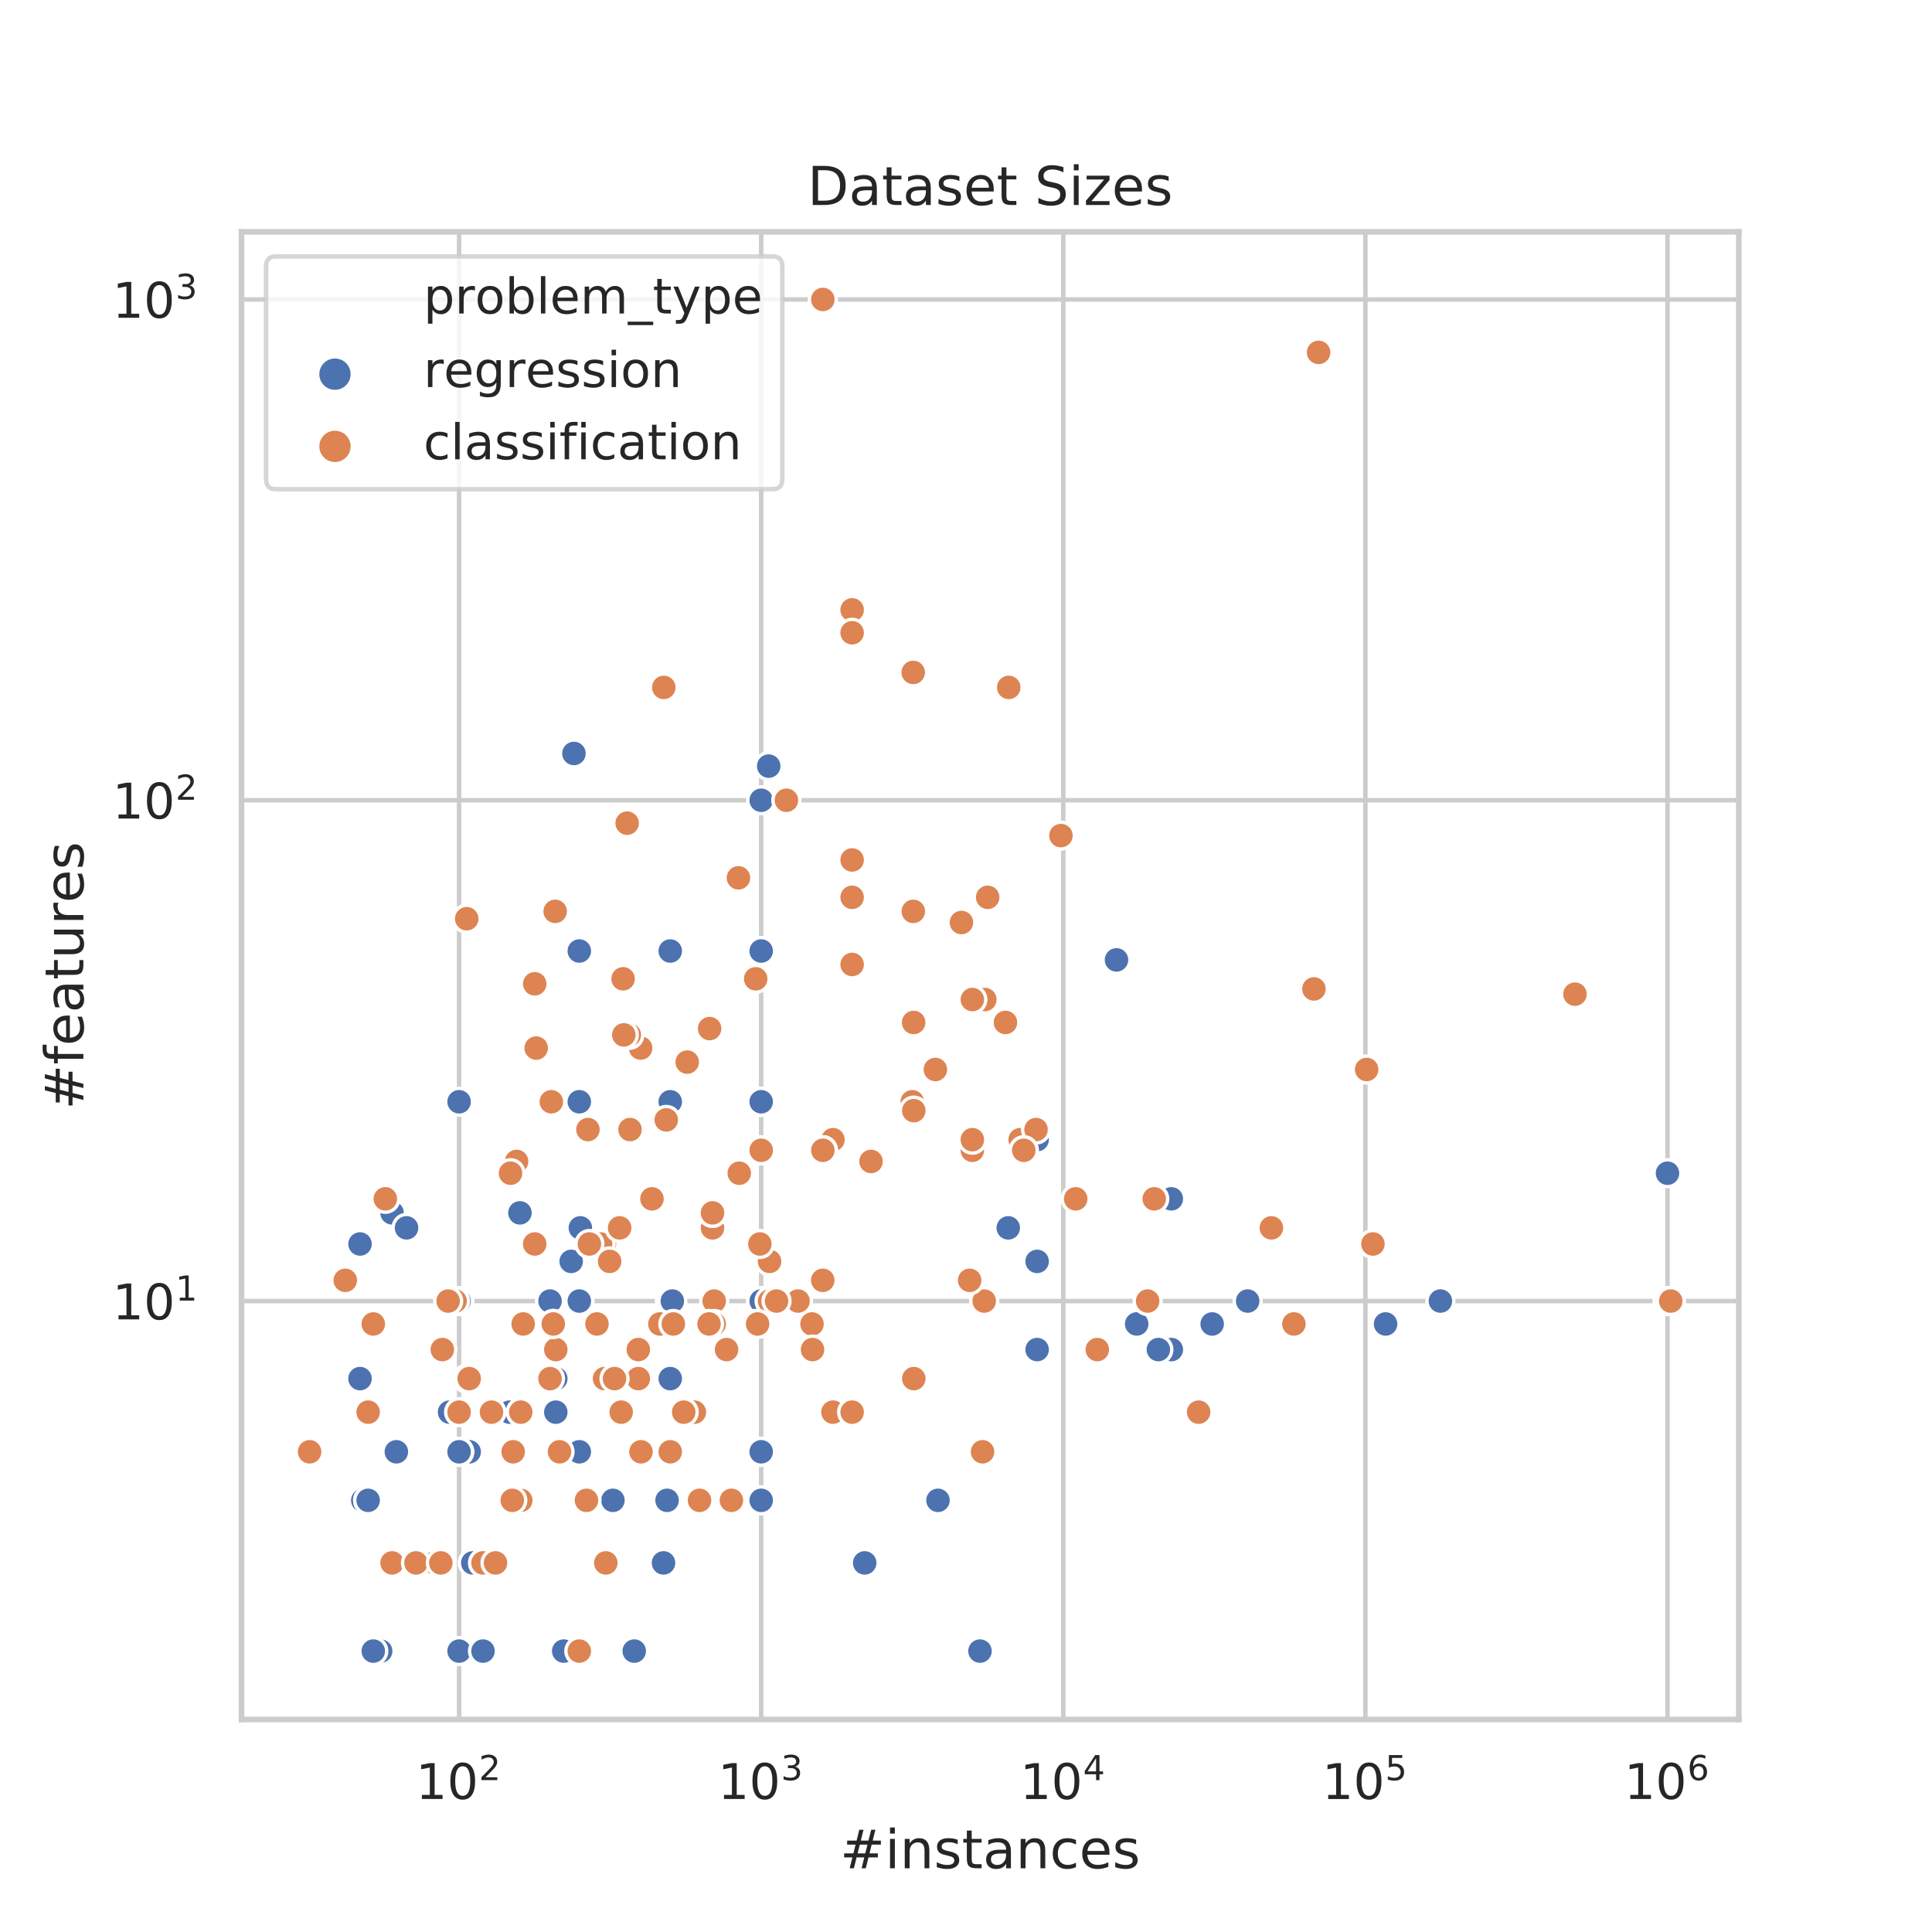 <?xml version="1.0" encoding="utf-8" standalone="no"?>
<!DOCTYPE svg PUBLIC "-//W3C//DTD SVG 1.1//EN"
  "http://www.w3.org/Graphics/SVG/1.1/DTD/svg11.dtd">
<!-- Created with matplotlib (https://matplotlib.org/) -->
<svg height="432pt" version="1.1" viewBox="0 0 432 432" width="432pt" xmlns="http://www.w3.org/2000/svg" xmlns:xlink="http://www.w3.org/1999/xlink">
 <defs>
  <style type="text/css">
*{stroke-linecap:butt;stroke-linejoin:round;white-space:pre;}
  </style>
 </defs>
 <g id="figure_1">
  <g id="patch_1">
   <path d="M 0 432 
L 432 432 
L 432 0 
L 0 0 
z
" style="fill:#ffffff;"/>
  </g>
  <g id="axes_1">
   <g id="patch_2">
    <path d="M 54 384.48 
L 388.8 384.48 
L 388.8 51.84 
L 54 51.84 
z
" style="fill:#ffffff;"/>
   </g>
   <g id="matplotlib.axis_1">
    <g id="xtick_1">
     <g id="line2d_1">
      <path clip-path="url(#pa5e894034c)" d="M 102.652 384.48 
L 102.652 51.84 
" style="fill:none;stroke:#cccccc;stroke-linecap:round;"/>
     </g>
     <g id="text_1">
      <!-- $\mathdefault{10^{2}}$ -->
      <defs>
       <path d="M 12.406 8.297 
L 28.516 8.297 
L 28.516 63.922 
L 10.984 60.406 
L 10.984 69.391 
L 28.422 72.906 
L 38.281 72.906 
L 38.281 8.297 
L 54.391 8.297 
L 54.391 0 
L 12.406 0 
z
" id="DejaVuSans-49"/>
       <path d="M 31.781 66.406 
Q 24.172 66.406 20.328 58.906 
Q 16.5 51.422 16.5 36.375 
Q 16.5 21.391 20.328 13.891 
Q 24.172 6.391 31.781 6.391 
Q 39.453 6.391 43.281 13.891 
Q 47.125 21.391 47.125 36.375 
Q 47.125 51.422 43.281 58.906 
Q 39.453 66.406 31.781 66.406 
z
M 31.781 74.219 
Q 44.047 74.219 50.516 64.516 
Q 56.984 54.828 56.984 36.375 
Q 56.984 17.969 50.516 8.266 
Q 44.047 -1.422 31.781 -1.422 
Q 19.531 -1.422 13.062 8.266 
Q 6.594 17.969 6.594 36.375 
Q 6.594 54.828 13.062 64.516 
Q 19.531 74.219 31.781 74.219 
z
" id="DejaVuSans-48"/>
       <path d="M 19.188 8.297 
L 53.609 8.297 
L 53.609 0 
L 7.328 0 
L 7.328 8.297 
Q 12.938 14.109 22.625 23.891 
Q 32.328 33.688 34.812 36.531 
Q 39.547 41.844 41.422 45.531 
Q 43.312 49.219 43.312 52.781 
Q 43.312 58.594 39.234 62.25 
Q 35.156 65.922 28.609 65.922 
Q 23.969 65.922 18.812 64.312 
Q 13.672 62.703 7.812 59.422 
L 7.812 69.391 
Q 13.766 71.781 18.938 73 
Q 24.125 74.219 28.422 74.219 
Q 39.75 74.219 46.484 68.547 
Q 53.219 62.891 53.219 53.422 
Q 53.219 48.922 51.531 44.891 
Q 49.859 40.875 45.406 35.406 
Q 44.188 33.984 37.641 27.219 
Q 31.109 20.453 19.188 8.297 
z
" id="DejaVuSans-50"/>
      </defs>
      <g style="fill:#262626;" transform="translate(92.972 402.338)scale(0.11 -0.11)">
       <use transform="translate(0 0.766)" xlink:href="#DejaVuSans-49"/>
       <use transform="translate(63.623 0.766)" xlink:href="#DejaVuSans-48"/>
       <use transform="translate(128.203 39.047)scale(0.7)" xlink:href="#DejaVuSans-50"/>
      </g>
     </g>
    </g>
    <g id="xtick_2">
     <g id="line2d_2">
      <path clip-path="url(#pa5e894034c)" d="M 170.204 384.48 
L 170.204 51.84 
" style="fill:none;stroke:#cccccc;stroke-linecap:round;"/>
     </g>
     <g id="text_2">
      <!-- $\mathdefault{10^{3}}$ -->
      <defs>
       <path d="M 40.578 39.312 
Q 47.656 37.797 51.625 33 
Q 55.609 28.219 55.609 21.188 
Q 55.609 10.406 48.188 4.484 
Q 40.766 -1.422 27.094 -1.422 
Q 22.516 -1.422 17.656 -0.516 
Q 12.797 0.391 7.625 2.203 
L 7.625 11.719 
Q 11.719 9.328 16.594 8.109 
Q 21.484 6.891 26.812 6.891 
Q 36.078 6.891 40.938 10.547 
Q 45.797 14.203 45.797 21.188 
Q 45.797 27.641 41.281 31.266 
Q 36.766 34.906 28.719 34.906 
L 20.219 34.906 
L 20.219 43.016 
L 29.109 43.016 
Q 36.375 43.016 40.234 45.922 
Q 44.094 48.828 44.094 54.297 
Q 44.094 59.906 40.109 62.906 
Q 36.141 65.922 28.719 65.922 
Q 24.656 65.922 20.016 65.031 
Q 15.375 64.156 9.812 62.312 
L 9.812 71.094 
Q 15.438 72.656 20.344 73.438 
Q 25.25 74.219 29.594 74.219 
Q 40.828 74.219 47.359 69.109 
Q 53.906 64.016 53.906 55.328 
Q 53.906 49.266 50.438 45.094 
Q 46.969 40.922 40.578 39.312 
z
" id="DejaVuSans-51"/>
      </defs>
      <g style="fill:#262626;" transform="translate(160.524 402.338)scale(0.11 -0.11)">
       <use transform="translate(0 0.766)" xlink:href="#DejaVuSans-49"/>
       <use transform="translate(63.623 0.766)" xlink:href="#DejaVuSans-48"/>
       <use transform="translate(128.203 39.047)scale(0.7)" xlink:href="#DejaVuSans-51"/>
      </g>
     </g>
    </g>
    <g id="xtick_3">
     <g id="line2d_3">
      <path clip-path="url(#pa5e894034c)" d="M 237.755 384.48 
L 237.755 51.84 
" style="fill:none;stroke:#cccccc;stroke-linecap:round;"/>
     </g>
     <g id="text_3">
      <!-- $\mathdefault{10^{4}}$ -->
      <defs>
       <path d="M 37.797 64.312 
L 12.891 25.391 
L 37.797 25.391 
z
M 35.203 72.906 
L 47.609 72.906 
L 47.609 25.391 
L 58.016 25.391 
L 58.016 17.188 
L 47.609 17.188 
L 47.609 0 
L 37.797 0 
L 37.797 17.188 
L 4.891 17.188 
L 4.891 26.703 
z
" id="DejaVuSans-52"/>
      </defs>
      <g style="fill:#262626;" transform="translate(228.075 402.338)scale(0.11 -0.11)">
       <use transform="translate(0 0.684)" xlink:href="#DejaVuSans-49"/>
       <use transform="translate(63.623 0.684)" xlink:href="#DejaVuSans-48"/>
       <use transform="translate(128.203 38.966)scale(0.7)" xlink:href="#DejaVuSans-52"/>
      </g>
     </g>
    </g>
    <g id="xtick_4">
     <g id="line2d_4">
      <path clip-path="url(#pa5e894034c)" d="M 305.306 384.48 
L 305.306 51.84 
" style="fill:none;stroke:#cccccc;stroke-linecap:round;"/>
     </g>
     <g id="text_4">
      <!-- $\mathdefault{10^{5}}$ -->
      <defs>
       <path d="M 10.797 72.906 
L 49.516 72.906 
L 49.516 64.594 
L 19.828 64.594 
L 19.828 46.734 
Q 21.969 47.469 24.109 47.828 
Q 26.266 48.188 28.422 48.188 
Q 40.625 48.188 47.75 41.5 
Q 54.891 34.812 54.891 23.391 
Q 54.891 11.625 47.562 5.094 
Q 40.234 -1.422 26.906 -1.422 
Q 22.312 -1.422 17.547 -0.641 
Q 12.797 0.141 7.719 1.703 
L 7.719 11.625 
Q 12.109 9.234 16.797 8.062 
Q 21.484 6.891 26.703 6.891 
Q 35.156 6.891 40.078 11.328 
Q 45.016 15.766 45.016 23.391 
Q 45.016 31 40.078 35.438 
Q 35.156 39.891 26.703 39.891 
Q 22.75 39.891 18.812 39.016 
Q 14.891 38.141 10.797 36.281 
z
" id="DejaVuSans-53"/>
      </defs>
      <g style="fill:#262626;" transform="translate(295.626 402.338)scale(0.11 -0.11)">
       <use transform="translate(0 0.684)" xlink:href="#DejaVuSans-49"/>
       <use transform="translate(63.623 0.684)" xlink:href="#DejaVuSans-48"/>
       <use transform="translate(128.203 38.966)scale(0.7)" xlink:href="#DejaVuSans-53"/>
      </g>
     </g>
    </g>
    <g id="xtick_5">
     <g id="line2d_5">
      <path clip-path="url(#pa5e894034c)" d="M 372.857 384.48 
L 372.857 51.84 
" style="fill:none;stroke:#cccccc;stroke-linecap:round;"/>
     </g>
     <g id="text_5">
      <!-- $\mathdefault{10^{6}}$ -->
      <defs>
       <path d="M 33.016 40.375 
Q 26.375 40.375 22.484 35.828 
Q 18.609 31.297 18.609 23.391 
Q 18.609 15.531 22.484 10.953 
Q 26.375 6.391 33.016 6.391 
Q 39.656 6.391 43.531 10.953 
Q 47.406 15.531 47.406 23.391 
Q 47.406 31.297 43.531 35.828 
Q 39.656 40.375 33.016 40.375 
z
M 52.594 71.297 
L 52.594 62.312 
Q 48.875 64.062 45.094 64.984 
Q 41.312 65.922 37.594 65.922 
Q 27.828 65.922 22.672 59.328 
Q 17.531 52.734 16.797 39.406 
Q 19.672 43.656 24.016 45.922 
Q 28.375 48.188 33.594 48.188 
Q 44.578 48.188 50.953 41.516 
Q 57.328 34.859 57.328 23.391 
Q 57.328 12.156 50.688 5.359 
Q 44.047 -1.422 33.016 -1.422 
Q 20.359 -1.422 13.672 8.266 
Q 6.984 17.969 6.984 36.375 
Q 6.984 53.656 15.188 63.938 
Q 23.391 74.219 37.203 74.219 
Q 40.922 74.219 44.703 73.484 
Q 48.484 72.75 52.594 71.297 
z
" id="DejaVuSans-54"/>
      </defs>
      <g style="fill:#262626;" transform="translate(363.177 402.338)scale(0.11 -0.11)">
       <use transform="translate(0 0.766)" xlink:href="#DejaVuSans-49"/>
       <use transform="translate(63.623 0.766)" xlink:href="#DejaVuSans-48"/>
       <use transform="translate(128.203 39.047)scale(0.7)" xlink:href="#DejaVuSans-54"/>
      </g>
     </g>
    </g>
    <g id="xtick_6"/>
    <g id="xtick_7"/>
    <g id="xtick_8"/>
    <g id="xtick_9"/>
    <g id="xtick_10"/>
    <g id="xtick_11"/>
    <g id="xtick_12"/>
    <g id="xtick_13"/>
    <g id="xtick_14"/>
    <g id="xtick_15"/>
    <g id="xtick_16"/>
    <g id="xtick_17"/>
    <g id="xtick_18"/>
    <g id="xtick_19"/>
    <g id="xtick_20"/>
    <g id="xtick_21"/>
    <g id="xtick_22"/>
    <g id="xtick_23"/>
    <g id="xtick_24"/>
    <g id="xtick_25"/>
    <g id="xtick_26"/>
    <g id="xtick_27"/>
    <g id="xtick_28"/>
    <g id="xtick_29"/>
    <g id="xtick_30"/>
    <g id="xtick_31"/>
    <g id="xtick_32"/>
    <g id="xtick_33"/>
    <g id="xtick_34"/>
    <g id="xtick_35"/>
    <g id="xtick_36"/>
    <g id="xtick_37"/>
    <g id="xtick_38"/>
    <g id="xtick_39"/>
    <g id="xtick_40"/>
    <g id="xtick_41"/>
    <g id="xtick_42"/>
    <g id="xtick_43"/>
    <g id="xtick_44"/>
    <g id="xtick_45"/>
    <g id="text_6">
     <!-- #instances -->
     <defs>
      <path d="M 51.125 44 
L 36.922 44 
L 32.812 27.688 
L 47.125 27.688 
z
M 43.797 71.781 
L 38.719 51.516 
L 52.984 51.516 
L 58.109 71.781 
L 65.922 71.781 
L 60.891 51.516 
L 76.125 51.516 
L 76.125 44 
L 58.984 44 
L 54.984 27.688 
L 70.516 27.688 
L 70.516 20.219 
L 53.078 20.219 
L 48 0 
L 40.188 0 
L 45.219 20.219 
L 30.906 20.219 
L 25.875 0 
L 18.016 0 
L 23.094 20.219 
L 7.719 20.219 
L 7.719 27.688 
L 24.906 27.688 
L 29 44 
L 13.281 44 
L 13.281 51.516 
L 30.906 51.516 
L 35.891 71.781 
z
" id="DejaVuSans-35"/>
      <path d="M 9.422 54.688 
L 18.406 54.688 
L 18.406 0 
L 9.422 0 
z
M 9.422 75.984 
L 18.406 75.984 
L 18.406 64.594 
L 9.422 64.594 
z
" id="DejaVuSans-105"/>
      <path d="M 54.891 33.016 
L 54.891 0 
L 45.906 0 
L 45.906 32.719 
Q 45.906 40.484 42.875 44.328 
Q 39.844 48.188 33.797 48.188 
Q 26.516 48.188 22.312 43.547 
Q 18.109 38.922 18.109 30.906 
L 18.109 0 
L 9.078 0 
L 9.078 54.688 
L 18.109 54.688 
L 18.109 46.188 
Q 21.344 51.125 25.703 53.562 
Q 30.078 56 35.797 56 
Q 45.219 56 50.047 50.172 
Q 54.891 44.344 54.891 33.016 
z
" id="DejaVuSans-110"/>
      <path d="M 44.281 53.078 
L 44.281 44.578 
Q 40.484 46.531 36.375 47.5 
Q 32.281 48.484 27.875 48.484 
Q 21.188 48.484 17.844 46.438 
Q 14.5 44.391 14.5 40.281 
Q 14.5 37.156 16.891 35.375 
Q 19.281 33.594 26.516 31.984 
L 29.594 31.297 
Q 39.156 29.25 43.188 25.516 
Q 47.219 21.781 47.219 15.094 
Q 47.219 7.469 41.188 3.016 
Q 35.156 -1.422 24.609 -1.422 
Q 20.219 -1.422 15.453 -0.562 
Q 10.688 0.297 5.422 2 
L 5.422 11.281 
Q 10.406 8.688 15.234 7.391 
Q 20.062 6.109 24.812 6.109 
Q 31.156 6.109 34.562 8.281 
Q 37.984 10.453 37.984 14.406 
Q 37.984 18.062 35.516 20.016 
Q 33.062 21.969 24.703 23.781 
L 21.578 24.516 
Q 13.234 26.266 9.516 29.906 
Q 5.812 33.547 5.812 39.891 
Q 5.812 47.609 11.281 51.797 
Q 16.75 56 26.812 56 
Q 31.781 56 36.172 55.266 
Q 40.578 54.547 44.281 53.078 
z
" id="DejaVuSans-115"/>
      <path d="M 18.312 70.219 
L 18.312 54.688 
L 36.812 54.688 
L 36.812 47.703 
L 18.312 47.703 
L 18.312 18.016 
Q 18.312 11.328 20.141 9.422 
Q 21.969 7.516 27.594 7.516 
L 36.812 7.516 
L 36.812 0 
L 27.594 0 
Q 17.188 0 13.234 3.875 
Q 9.281 7.766 9.281 18.016 
L 9.281 47.703 
L 2.688 47.703 
L 2.688 54.688 
L 9.281 54.688 
L 9.281 70.219 
z
" id="DejaVuSans-116"/>
      <path d="M 34.281 27.484 
Q 23.391 27.484 19.188 25 
Q 14.984 22.516 14.984 16.5 
Q 14.984 11.719 18.141 8.906 
Q 21.297 6.109 26.703 6.109 
Q 34.188 6.109 38.703 11.406 
Q 43.219 16.703 43.219 25.484 
L 43.219 27.484 
z
M 52.203 31.203 
L 52.203 0 
L 43.219 0 
L 43.219 8.297 
Q 40.141 3.328 35.547 0.953 
Q 30.953 -1.422 24.312 -1.422 
Q 15.922 -1.422 10.953 3.297 
Q 6 8.016 6 15.922 
Q 6 25.141 12.172 29.828 
Q 18.359 34.516 30.609 34.516 
L 43.219 34.516 
L 43.219 35.406 
Q 43.219 41.609 39.141 45 
Q 35.062 48.391 27.688 48.391 
Q 23 48.391 18.547 47.266 
Q 14.109 46.141 10.016 43.891 
L 10.016 52.203 
Q 14.938 54.109 19.578 55.047 
Q 24.219 56 28.609 56 
Q 40.484 56 46.344 49.844 
Q 52.203 43.703 52.203 31.203 
z
" id="DejaVuSans-97"/>
      <path d="M 48.781 52.594 
L 48.781 44.188 
Q 44.969 46.297 41.141 47.344 
Q 37.312 48.391 33.406 48.391 
Q 24.656 48.391 19.812 42.844 
Q 14.984 37.312 14.984 27.297 
Q 14.984 17.281 19.812 11.734 
Q 24.656 6.203 33.406 6.203 
Q 37.312 6.203 41.141 7.25 
Q 44.969 8.297 48.781 10.406 
L 48.781 2.094 
Q 45.016 0.344 40.984 -0.531 
Q 36.969 -1.422 32.422 -1.422 
Q 20.062 -1.422 12.781 6.344 
Q 5.516 14.109 5.516 27.297 
Q 5.516 40.672 12.859 48.328 
Q 20.219 56 33.016 56 
Q 37.156 56 41.109 55.141 
Q 45.062 54.297 48.781 52.594 
z
" id="DejaVuSans-99"/>
      <path d="M 56.203 29.594 
L 56.203 25.203 
L 14.891 25.203 
Q 15.484 15.922 20.484 11.062 
Q 25.484 6.203 34.422 6.203 
Q 39.594 6.203 44.453 7.469 
Q 49.312 8.734 54.109 11.281 
L 54.109 2.781 
Q 49.266 0.734 44.188 -0.344 
Q 39.109 -1.422 33.891 -1.422 
Q 20.797 -1.422 13.156 6.188 
Q 5.516 13.812 5.516 26.812 
Q 5.516 40.234 12.766 48.109 
Q 20.016 56 32.328 56 
Q 43.359 56 49.781 48.891 
Q 56.203 41.797 56.203 29.594 
z
M 47.219 32.234 
Q 47.125 39.594 43.094 43.984 
Q 39.062 48.391 32.422 48.391 
Q 24.906 48.391 20.391 44.141 
Q 15.875 39.891 15.188 32.172 
z
" id="DejaVuSans-101"/>
     </defs>
     <g style="fill:#262626;" transform="translate(187.829 417.744)scale(0.12 -0.12)">
      <use xlink:href="#DejaVuSans-35"/>
      <use x="83.789" xlink:href="#DejaVuSans-105"/>
      <use x="111.572" xlink:href="#DejaVuSans-110"/>
      <use x="174.951" xlink:href="#DejaVuSans-115"/>
      <use x="227.051" xlink:href="#DejaVuSans-116"/>
      <use x="266.26" xlink:href="#DejaVuSans-97"/>
      <use x="327.539" xlink:href="#DejaVuSans-110"/>
      <use x="390.918" xlink:href="#DejaVuSans-99"/>
      <use x="445.898" xlink:href="#DejaVuSans-101"/>
      <use x="507.422" xlink:href="#DejaVuSans-115"/>
     </g>
    </g>
   </g>
   <g id="matplotlib.axis_2">
    <g id="ytick_1">
     <g id="line2d_6">
      <path clip-path="url(#pa5e894034c)" d="M 54 290.917 
L 388.8 290.917 
" style="fill:none;stroke:#cccccc;stroke-linecap:round;"/>
     </g>
     <g id="text_7">
      <!-- $\mathdefault{10^{1}}$ -->
      <g style="fill:#262626;" transform="translate(25.14 295.096)scale(0.11 -0.11)">
       <use transform="translate(0 0.684)" xlink:href="#DejaVuSans-49"/>
       <use transform="translate(63.623 0.684)" xlink:href="#DejaVuSans-48"/>
       <use transform="translate(128.203 38.966)scale(0.7)" xlink:href="#DejaVuSans-49"/>
      </g>
     </g>
    </g>
    <g id="ytick_2">
     <g id="line2d_7">
      <path clip-path="url(#pa5e894034c)" d="M 54 178.938 
L 388.8 178.938 
" style="fill:none;stroke:#cccccc;stroke-linecap:round;"/>
     </g>
     <g id="text_8">
      <!-- $\mathdefault{10^{2}}$ -->
      <g style="fill:#262626;" transform="translate(25.14 183.118)scale(0.11 -0.11)">
       <use transform="translate(0 0.766)" xlink:href="#DejaVuSans-49"/>
       <use transform="translate(63.623 0.766)" xlink:href="#DejaVuSans-48"/>
       <use transform="translate(128.203 39.047)scale(0.7)" xlink:href="#DejaVuSans-50"/>
      </g>
     </g>
    </g>
    <g id="ytick_3">
     <g id="line2d_8">
      <path clip-path="url(#pa5e894034c)" d="M 54 66.96 
L 388.8 66.96 
" style="fill:none;stroke:#cccccc;stroke-linecap:round;"/>
     </g>
     <g id="text_9">
      <!-- $\mathdefault{10^{3}}$ -->
      <g style="fill:#262626;" transform="translate(25.14 71.139)scale(0.11 -0.11)">
       <use transform="translate(0 0.766)" xlink:href="#DejaVuSans-49"/>
       <use transform="translate(63.623 0.766)" xlink:href="#DejaVuSans-48"/>
       <use transform="translate(128.203 39.047)scale(0.7)" xlink:href="#DejaVuSans-51"/>
      </g>
     </g>
    </g>
    <g id="ytick_4"/>
    <g id="ytick_5"/>
    <g id="ytick_6"/>
    <g id="ytick_7"/>
    <g id="ytick_8"/>
    <g id="ytick_9"/>
    <g id="ytick_10"/>
    <g id="ytick_11"/>
    <g id="ytick_12"/>
    <g id="ytick_13"/>
    <g id="ytick_14"/>
    <g id="ytick_15"/>
    <g id="ytick_16"/>
    <g id="ytick_17"/>
    <g id="ytick_18"/>
    <g id="ytick_19"/>
    <g id="ytick_20"/>
    <g id="ytick_21"/>
    <g id="ytick_22"/>
    <g id="ytick_23"/>
    <g id="ytick_24"/>
    <g id="ytick_25"/>
    <g id="ytick_26"/>
    <g id="ytick_27"/>
    <g id="text_10">
     <!-- #features -->
     <defs>
      <path d="M 37.109 75.984 
L 37.109 68.5 
L 28.516 68.5 
Q 23.688 68.5 21.797 66.547 
Q 19.922 64.594 19.922 59.516 
L 19.922 54.688 
L 34.719 54.688 
L 34.719 47.703 
L 19.922 47.703 
L 19.922 0 
L 10.891 0 
L 10.891 47.703 
L 2.297 47.703 
L 2.297 54.688 
L 10.891 54.688 
L 10.891 58.5 
Q 10.891 67.625 15.141 71.797 
Q 19.391 75.984 28.609 75.984 
z
" id="DejaVuSans-102"/>
      <path d="M 8.5 21.578 
L 8.5 54.688 
L 17.484 54.688 
L 17.484 21.922 
Q 17.484 14.156 20.5 10.266 
Q 23.531 6.391 29.594 6.391 
Q 36.859 6.391 41.078 11.031 
Q 45.312 15.672 45.312 23.688 
L 45.312 54.688 
L 54.297 54.688 
L 54.297 0 
L 45.312 0 
L 45.312 8.406 
Q 42.047 3.422 37.719 1 
Q 33.406 -1.422 27.688 -1.422 
Q 18.266 -1.422 13.375 4.438 
Q 8.5 10.297 8.5 21.578 
z
M 31.109 56 
z
" id="DejaVuSans-117"/>
      <path d="M 41.109 46.297 
Q 39.594 47.172 37.812 47.578 
Q 36.031 48 33.891 48 
Q 26.266 48 22.188 43.047 
Q 18.109 38.094 18.109 28.812 
L 18.109 0 
L 9.078 0 
L 9.078 54.688 
L 18.109 54.688 
L 18.109 46.188 
Q 20.953 51.172 25.484 53.578 
Q 30.031 56 36.531 56 
Q 37.453 56 38.578 55.875 
Q 39.703 55.766 41.062 55.516 
z
" id="DejaVuSans-114"/>
     </defs>
     <g style="fill:#262626;" transform="translate(18.644 248.106)rotate(-90)scale(0.12 -0.12)">
      <use xlink:href="#DejaVuSans-35"/>
      <use x="83.789" xlink:href="#DejaVuSans-102"/>
      <use x="118.994" xlink:href="#DejaVuSans-101"/>
      <use x="180.518" xlink:href="#DejaVuSans-97"/>
      <use x="241.797" xlink:href="#DejaVuSans-116"/>
      <use x="281.006" xlink:href="#DejaVuSans-117"/>
      <use x="344.385" xlink:href="#DejaVuSans-114"/>
      <use x="385.467" xlink:href="#DejaVuSans-101"/>
      <use x="446.99" xlink:href="#DejaVuSans-115"/>
     </g>
    </g>
   </g>
   <g id="PathCollection_1">
    <defs>
     <path d="M 0 3 
C 0.796 3 1.559 2.684 2.121 2.121 
C 2.684 1.559 3 0.796 3 0 
C 3 -0.796 2.684 -1.559 2.121 -2.121 
C 1.559 -2.684 0.796 -3 0 -3 
C -0.796 -3 -1.559 -2.684 -2.121 -2.121 
C -2.684 -1.559 -3 -0.796 -3 0 
C -3 0.796 -2.684 1.559 -2.121 2.121 
C -1.559 2.684 -0.796 3 0 3 
z
" id="C0_0_fecb99177e"/>
    </defs>
    <g clip-path="url(#pa5e894034c)">
     <use style="fill:#4c72b0;stroke:#ffffff;stroke-width:0.75;" x="104.91" xlink:href="#C0_0_fecb99177e" y="324.625"/>
    </g>
    <g clip-path="url(#pa5e894034c)">
     <use style="fill:#4c72b0;stroke:#ffffff;stroke-width:0.75;" x="278.983" xlink:href="#C0_0_fecb99177e" y="290.917"/>
    </g>
    <g clip-path="url(#pa5e894034c)">
     <use style="fill:#4c72b0;stroke:#ffffff;stroke-width:0.75;" x="261.913" xlink:href="#C0_0_fecb99177e" y="301.768"/>
    </g>
    <g clip-path="url(#pa5e894034c)">
     <use style="fill:#4c72b0;stroke:#ffffff;stroke-width:0.75;" x="231.904" xlink:href="#C0_0_fecb99177e" y="301.768"/>
    </g>
    <g clip-path="url(#pa5e894034c)">
     <use style="fill:#4c72b0;stroke:#ffffff;stroke-width:0.75;" x="231.904" xlink:href="#C0_0_fecb99177e" y="282.05"/>
    </g>
    <g clip-path="url(#pa5e894034c)">
     <use style="fill:#4c72b0;stroke:#ffffff;stroke-width:0.75;" x="85.114" xlink:href="#C0_0_fecb99177e" y="369.186"/>
    </g>
    <g clip-path="url(#pa5e894034c)">
     <use style="fill:#4c72b0;stroke:#ffffff;stroke-width:0.75;" x="122.987" xlink:href="#C0_0_fecb99177e" y="290.917"/>
    </g>
    <g clip-path="url(#pa5e894034c)">
     <use style="fill:#4c72b0;stroke:#ffffff;stroke-width:0.75;" x="124.279" xlink:href="#C0_0_fecb99177e" y="315.759"/>
    </g>
    <g clip-path="url(#pa5e894034c)">
     <use style="fill:#4c72b0;stroke:#ffffff;stroke-width:0.75;" x="224.822" xlink:href="#C0_0_fecb99177e" y="228.623"/>
    </g>
    <g clip-path="url(#pa5e894034c)">
     <use style="fill:#4c72b0;stroke:#ffffff;stroke-width:0.75;" x="278.983" xlink:href="#C0_0_fecb99177e" y="290.917"/>
    </g>
    <g clip-path="url(#pa5e894034c)">
     <use style="fill:#4c72b0;stroke:#ffffff;stroke-width:0.75;" x="171.885" xlink:href="#C0_0_fecb99177e" y="171.303"/>
    </g>
    <g clip-path="url(#pa5e894034c)">
     <use style="fill:#4c72b0;stroke:#ffffff;stroke-width:0.75;" x="81.12" xlink:href="#C0_0_fecb99177e" y="335.477"/>
    </g>
    <g clip-path="url(#pa5e894034c)">
     <use style="fill:#4c72b0;stroke:#ffffff;stroke-width:0.75;" x="225.449" xlink:href="#C0_0_fecb99177e" y="274.553"/>
    </g>
    <g clip-path="url(#pa5e894034c)">
     <use style="fill:#4c72b0;stroke:#ffffff;stroke-width:0.75;" x="128.336" xlink:href="#C0_0_fecb99177e" y="168.477"/>
    </g>
    <g clip-path="url(#pa5e894034c)">
     <use style="fill:#4c72b0;stroke:#ffffff;stroke-width:0.75;" x="141.817" xlink:href="#C0_0_fecb99177e" y="369.186"/>
    </g>
    <g clip-path="url(#pa5e894034c)">
     <use style="fill:#4c72b0;stroke:#ffffff;stroke-width:0.75;" x="149.869" xlink:href="#C0_0_fecb99177e" y="308.262"/>
    </g>
    <g clip-path="url(#pa5e894034c)">
     <use style="fill:#4c72b0;stroke:#ffffff;stroke-width:0.75;" x="102.652" xlink:href="#C0_0_fecb99177e" y="369.186"/>
    </g>
    <g clip-path="url(#pa5e894034c)">
     <use style="fill:#4c72b0;stroke:#ffffff;stroke-width:0.75;" x="209.737" xlink:href="#C0_0_fecb99177e" y="335.477"/>
    </g>
    <g clip-path="url(#pa5e894034c)">
     <use style="fill:#4c72b0;stroke:#ffffff;stroke-width:0.75;" x="259.014" xlink:href="#C0_0_fecb99177e" y="301.768"/>
    </g>
    <g clip-path="url(#pa5e894034c)">
     <use style="fill:#4c72b0;stroke:#ffffff;stroke-width:0.75;" x="87.666" xlink:href="#C0_0_fecb99177e" y="271.198"/>
    </g>
    <g clip-path="url(#pa5e894034c)">
     <use style="fill:#4c72b0;stroke:#ffffff;stroke-width:0.75;" x="149.869" xlink:href="#C0_0_fecb99177e" y="308.262"/>
    </g>
    <g clip-path="url(#pa5e894034c)">
     <use style="fill:#4c72b0;stroke:#ffffff;stroke-width:0.75;" x="148.364" xlink:href="#C0_0_fecb99177e" y="349.468"/>
    </g>
    <g clip-path="url(#pa5e894034c)">
     <use style="fill:#4c72b0;stroke:#ffffff;stroke-width:0.75;" x="148.364" xlink:href="#C0_0_fecb99177e" y="349.468"/>
    </g>
    <g clip-path="url(#pa5e894034c)">
     <use style="fill:#4c72b0;stroke:#ffffff;stroke-width:0.75;" x="129.767" xlink:href="#C0_0_fecb99177e" y="274.553"/>
    </g>
    <g clip-path="url(#pa5e894034c)">
     <use style="fill:#4c72b0;stroke:#ffffff;stroke-width:0.75;" x="124.279" xlink:href="#C0_0_fecb99177e" y="308.262"/>
    </g>
    <g clip-path="url(#pa5e894034c)">
     <use style="fill:#4c72b0;stroke:#ffffff;stroke-width:0.75;" x="231.904" xlink:href="#C0_0_fecb99177e" y="282.05"/>
    </g>
    <g clip-path="url(#pa5e894034c)">
     <use style="fill:#4c72b0;stroke:#ffffff;stroke-width:0.75;" x="278.983" xlink:href="#C0_0_fecb99177e" y="290.917"/>
    </g>
    <g clip-path="url(#pa5e894034c)">
     <use style="fill:#4c72b0;stroke:#ffffff;stroke-width:0.75;" x="231.904" xlink:href="#C0_0_fecb99177e" y="254.835"/>
    </g>
    <g clip-path="url(#pa5e894034c)">
     <use style="fill:#4c72b0;stroke:#ffffff;stroke-width:0.75;" x="261.913" xlink:href="#C0_0_fecb99177e" y="268.06"/>
    </g>
    <g clip-path="url(#pa5e894034c)">
     <use style="fill:#4c72b0;stroke:#ffffff;stroke-width:0.75;" x="129.534" xlink:href="#C0_0_fecb99177e" y="324.625"/>
    </g>
    <g clip-path="url(#pa5e894034c)">
     <use style="fill:#4c72b0;stroke:#ffffff;stroke-width:0.75;" x="149.869" xlink:href="#C0_0_fecb99177e" y="246.356"/>
    </g>
    <g clip-path="url(#pa5e894034c)">
     <use style="fill:#4c72b0;stroke:#ffffff;stroke-width:0.75;" x="149.869" xlink:href="#C0_0_fecb99177e" y="246.356"/>
    </g>
    <g clip-path="url(#pa5e894034c)">
     <use style="fill:#4c72b0;stroke:#ffffff;stroke-width:0.75;" x="170.204" xlink:href="#C0_0_fecb99177e" y="212.647"/>
    </g>
    <g clip-path="url(#pa5e894034c)">
     <use style="fill:#4c72b0;stroke:#ffffff;stroke-width:0.75;" x="149.869" xlink:href="#C0_0_fecb99177e" y="246.356"/>
    </g>
    <g clip-path="url(#pa5e894034c)">
     <use style="fill:#4c72b0;stroke:#ffffff;stroke-width:0.75;" x="170.204" xlink:href="#C0_0_fecb99177e" y="178.938"/>
    </g>
    <g clip-path="url(#pa5e894034c)">
     <use style="fill:#4c72b0;stroke:#ffffff;stroke-width:0.75;" x="170.204" xlink:href="#C0_0_fecb99177e" y="246.356"/>
    </g>
    <g clip-path="url(#pa5e894034c)">
     <use style="fill:#4c72b0;stroke:#ffffff;stroke-width:0.75;" x="170.204" xlink:href="#C0_0_fecb99177e" y="212.647"/>
    </g>
    <g clip-path="url(#pa5e894034c)">
     <use style="fill:#4c72b0;stroke:#ffffff;stroke-width:0.75;" x="102.652" xlink:href="#C0_0_fecb99177e" y="290.917"/>
    </g>
    <g clip-path="url(#pa5e894034c)">
     <use style="fill:#4c72b0;stroke:#ffffff;stroke-width:0.75;" x="170.204" xlink:href="#C0_0_fecb99177e" y="246.356"/>
    </g>
    <g clip-path="url(#pa5e894034c)">
     <use style="fill:#4c72b0;stroke:#ffffff;stroke-width:0.75;" x="170.204" xlink:href="#C0_0_fecb99177e" y="290.917"/>
    </g>
    <g clip-path="url(#pa5e894034c)">
     <use style="fill:#4c72b0;stroke:#ffffff;stroke-width:0.75;" x="102.652" xlink:href="#C0_0_fecb99177e" y="324.625"/>
    </g>
    <g clip-path="url(#pa5e894034c)">
     <use style="fill:#4c72b0;stroke:#ffffff;stroke-width:0.75;" x="170.204" xlink:href="#C0_0_fecb99177e" y="290.917"/>
    </g>
    <g clip-path="url(#pa5e894034c)">
     <use style="fill:#4c72b0;stroke:#ffffff;stroke-width:0.75;" x="129.534" xlink:href="#C0_0_fecb99177e" y="324.625"/>
    </g>
    <g clip-path="url(#pa5e894034c)">
     <use style="fill:#4c72b0;stroke:#ffffff;stroke-width:0.75;" x="149.869" xlink:href="#C0_0_fecb99177e" y="324.625"/>
    </g>
    <g clip-path="url(#pa5e894034c)">
     <use style="fill:#4c72b0;stroke:#ffffff;stroke-width:0.75;" x="170.204" xlink:href="#C0_0_fecb99177e" y="246.356"/>
    </g>
    <g clip-path="url(#pa5e894034c)">
     <use style="fill:#4c72b0;stroke:#ffffff;stroke-width:0.75;" x="170.204" xlink:href="#C0_0_fecb99177e" y="324.625"/>
    </g>
    <g clip-path="url(#pa5e894034c)">
     <use style="fill:#4c72b0;stroke:#ffffff;stroke-width:0.75;" x="129.534" xlink:href="#C0_0_fecb99177e" y="324.625"/>
    </g>
    <g clip-path="url(#pa5e894034c)">
     <use style="fill:#4c72b0;stroke:#ffffff;stroke-width:0.75;" x="129.534" xlink:href="#C0_0_fecb99177e" y="290.917"/>
    </g>
    <g clip-path="url(#pa5e894034c)">
     <use style="fill:#4c72b0;stroke:#ffffff;stroke-width:0.75;" x="129.534" xlink:href="#C0_0_fecb99177e" y="212.647"/>
    </g>
    <g clip-path="url(#pa5e894034c)">
     <use style="fill:#4c72b0;stroke:#ffffff;stroke-width:0.75;" x="149.869" xlink:href="#C0_0_fecb99177e" y="290.917"/>
    </g>
    <g clip-path="url(#pa5e894034c)">
     <use style="fill:#4c72b0;stroke:#ffffff;stroke-width:0.75;" x="170.204" xlink:href="#C0_0_fecb99177e" y="290.917"/>
    </g>
    <g clip-path="url(#pa5e894034c)">
     <use style="fill:#4c72b0;stroke:#ffffff;stroke-width:0.75;" x="170.204" xlink:href="#C0_0_fecb99177e" y="212.647"/>
    </g>
    <g clip-path="url(#pa5e894034c)">
     <use style="fill:#4c72b0;stroke:#ffffff;stroke-width:0.75;" x="170.204" xlink:href="#C0_0_fecb99177e" y="290.917"/>
    </g>
    <g clip-path="url(#pa5e894034c)">
     <use style="fill:#4c72b0;stroke:#ffffff;stroke-width:0.75;" x="170.204" xlink:href="#C0_0_fecb99177e" y="324.625"/>
    </g>
    <g clip-path="url(#pa5e894034c)">
     <use style="fill:#4c72b0;stroke:#ffffff;stroke-width:0.75;" x="102.652" xlink:href="#C0_0_fecb99177e" y="324.625"/>
    </g>
    <g clip-path="url(#pa5e894034c)">
     <use style="fill:#4c72b0;stroke:#ffffff;stroke-width:0.75;" x="170.204" xlink:href="#C0_0_fecb99177e" y="324.625"/>
    </g>
    <g clip-path="url(#pa5e894034c)">
     <use style="fill:#4c72b0;stroke:#ffffff;stroke-width:0.75;" x="129.534" xlink:href="#C0_0_fecb99177e" y="324.625"/>
    </g>
    <g clip-path="url(#pa5e894034c)">
     <use style="fill:#4c72b0;stroke:#ffffff;stroke-width:0.75;" x="129.534" xlink:href="#C0_0_fecb99177e" y="290.917"/>
    </g>
    <g clip-path="url(#pa5e894034c)">
     <use style="fill:#4c72b0;stroke:#ffffff;stroke-width:0.75;" x="149.869" xlink:href="#C0_0_fecb99177e" y="212.647"/>
    </g>
    <g clip-path="url(#pa5e894034c)">
     <use style="fill:#4c72b0;stroke:#ffffff;stroke-width:0.75;" x="149.869" xlink:href="#C0_0_fecb99177e" y="324.625"/>
    </g>
    <g clip-path="url(#pa5e894034c)">
     <use style="fill:#4c72b0;stroke:#ffffff;stroke-width:0.75;" x="170.204" xlink:href="#C0_0_fecb99177e" y="212.647"/>
    </g>
    <g clip-path="url(#pa5e894034c)">
     <use style="fill:#4c72b0;stroke:#ffffff;stroke-width:0.75;" x="170.204" xlink:href="#C0_0_fecb99177e" y="246.356"/>
    </g>
    <g clip-path="url(#pa5e894034c)">
     <use style="fill:#4c72b0;stroke:#ffffff;stroke-width:0.75;" x="102.652" xlink:href="#C0_0_fecb99177e" y="290.917"/>
    </g>
    <g clip-path="url(#pa5e894034c)">
     <use style="fill:#4c72b0;stroke:#ffffff;stroke-width:0.75;" x="170.204" xlink:href="#C0_0_fecb99177e" y="212.647"/>
    </g>
    <g clip-path="url(#pa5e894034c)">
     <use style="fill:#4c72b0;stroke:#ffffff;stroke-width:0.75;" x="170.204" xlink:href="#C0_0_fecb99177e" y="290.917"/>
    </g>
    <g clip-path="url(#pa5e894034c)">
     <use style="fill:#4c72b0;stroke:#ffffff;stroke-width:0.75;" x="102.652" xlink:href="#C0_0_fecb99177e" y="324.625"/>
    </g>
    <g clip-path="url(#pa5e894034c)">
     <use style="fill:#4c72b0;stroke:#ffffff;stroke-width:0.75;" x="116.257" xlink:href="#C0_0_fecb99177e" y="271.198"/>
    </g>
    <g clip-path="url(#pa5e894034c)">
     <use style="fill:#4c72b0;stroke:#ffffff;stroke-width:0.75;" x="90.904" xlink:href="#C0_0_fecb99177e" y="274.553"/>
    </g>
    <g clip-path="url(#pa5e894034c)">
     <use style="fill:#4c72b0;stroke:#ffffff;stroke-width:0.75;" x="170.204" xlink:href="#C0_0_fecb99177e" y="246.356"/>
    </g>
    <g clip-path="url(#pa5e894034c)">
     <use style="fill:#4c72b0;stroke:#ffffff;stroke-width:0.75;" x="129.534" xlink:href="#C0_0_fecb99177e" y="246.356"/>
    </g>
    <g clip-path="url(#pa5e894034c)">
     <use style="fill:#4c72b0;stroke:#ffffff;stroke-width:0.75;" x="149.869" xlink:href="#C0_0_fecb99177e" y="212.647"/>
    </g>
    <g clip-path="url(#pa5e894034c)">
     <use style="fill:#4c72b0;stroke:#ffffff;stroke-width:0.75;" x="102.652" xlink:href="#C0_0_fecb99177e" y="246.356"/>
    </g>
    <g clip-path="url(#pa5e894034c)">
     <use style="fill:#dd8452;stroke:#ffffff;stroke-width:0.75;" x="284.284" xlink:href="#C0_0_fecb99177e" y="274.553"/>
    </g>
    <g clip-path="url(#pa5e894034c)">
     <use style="fill:#dd8452;stroke:#ffffff;stroke-width:0.75;" x="77.202" xlink:href="#C0_0_fecb99177e" y="286.282"/>
    </g>
    <g clip-path="url(#pa5e894034c)">
     <use style="fill:#dd8452;stroke:#ffffff;stroke-width:0.75;" x="159.318" xlink:href="#C0_0_fecb99177e" y="271.198"/>
    </g>
    <g clip-path="url(#pa5e894034c)">
     <use style="fill:#dd8452;stroke:#ffffff;stroke-width:0.75;" x="140.876" xlink:href="#C0_0_fecb99177e" y="252.573"/>
    </g>
    <g clip-path="url(#pa5e894034c)">
     <use style="fill:#dd8452;stroke:#ffffff;stroke-width:0.75;" x="183.992" xlink:href="#C0_0_fecb99177e" y="257.208"/>
    </g>
    <g clip-path="url(#pa5e894034c)">
     <use style="fill:#dd8452;stroke:#ffffff;stroke-width:0.75;" x="134.29" xlink:href="#C0_0_fecb99177e" y="278.157"/>
    </g>
    <g clip-path="url(#pa5e894034c)">
     <use style="fill:#dd8452;stroke:#ffffff;stroke-width:0.75;" x="190.539" xlink:href="#C0_0_fecb99177e" y="136.363"/>
    </g>
    <g clip-path="url(#pa5e894034c)">
     <use style="fill:#4c72b0;stroke:#ffffff;stroke-width:0.75;" x="149.869" xlink:href="#C0_0_fecb99177e" y="290.917"/>
    </g>
    <g clip-path="url(#pa5e894034c)">
     <use style="fill:#4c72b0;stroke:#ffffff;stroke-width:0.75;" x="170.204" xlink:href="#C0_0_fecb99177e" y="324.625"/>
    </g>
    <g clip-path="url(#pa5e894034c)">
     <use style="fill:#4c72b0;stroke:#ffffff;stroke-width:0.75;" x="149.869" xlink:href="#C0_0_fecb99177e" y="324.625"/>
    </g>
    <g clip-path="url(#pa5e894034c)">
     <use style="fill:#4c72b0;stroke:#ffffff;stroke-width:0.75;" x="149.869" xlink:href="#C0_0_fecb99177e" y="246.356"/>
    </g>
    <g clip-path="url(#pa5e894034c)">
     <use style="fill:#4c72b0;stroke:#ffffff;stroke-width:0.75;" x="102.652" xlink:href="#C0_0_fecb99177e" y="290.917"/>
    </g>
    <g clip-path="url(#pa5e894034c)">
     <use style="fill:#4c72b0;stroke:#ffffff;stroke-width:0.75;" x="129.534" xlink:href="#C0_0_fecb99177e" y="290.917"/>
    </g>
    <g clip-path="url(#pa5e894034c)">
     <use style="fill:#4c72b0;stroke:#ffffff;stroke-width:0.75;" x="149.869" xlink:href="#C0_0_fecb99177e" y="212.647"/>
    </g>
    <g clip-path="url(#pa5e894034c)">
     <use style="fill:#4c72b0;stroke:#ffffff;stroke-width:0.75;" x="149.869" xlink:href="#C0_0_fecb99177e" y="290.917"/>
    </g>
    <g clip-path="url(#pa5e894034c)">
     <use style="fill:#4c72b0;stroke:#ffffff;stroke-width:0.75;" x="149.869" xlink:href="#C0_0_fecb99177e" y="246.356"/>
    </g>
    <g clip-path="url(#pa5e894034c)">
     <use style="fill:#4c72b0;stroke:#ffffff;stroke-width:0.75;" x="129.534" xlink:href="#C0_0_fecb99177e" y="246.356"/>
    </g>
    <g clip-path="url(#pa5e894034c)">
     <use style="fill:#4c72b0;stroke:#ffffff;stroke-width:0.75;" x="149.869" xlink:href="#C0_0_fecb99177e" y="212.647"/>
    </g>
    <g clip-path="url(#pa5e894034c)">
     <use style="fill:#4c72b0;stroke:#ffffff;stroke-width:0.75;" x="149.869" xlink:href="#C0_0_fecb99177e" y="290.917"/>
    </g>
    <g clip-path="url(#pa5e894034c)">
     <use style="fill:#4c72b0;stroke:#ffffff;stroke-width:0.75;" x="129.534" xlink:href="#C0_0_fecb99177e" y="290.917"/>
    </g>
    <g clip-path="url(#pa5e894034c)">
     <use style="fill:#4c72b0;stroke:#ffffff;stroke-width:0.75;" x="129.534" xlink:href="#C0_0_fecb99177e" y="212.647"/>
    </g>
    <g clip-path="url(#pa5e894034c)">
     <use style="fill:#4c72b0;stroke:#ffffff;stroke-width:0.75;" x="149.869" xlink:href="#C0_0_fecb99177e" y="324.625"/>
    </g>
    <g clip-path="url(#pa5e894034c)">
     <use style="fill:#4c72b0;stroke:#ffffff;stroke-width:0.75;" x="149.869" xlink:href="#C0_0_fecb99177e" y="212.647"/>
    </g>
    <g clip-path="url(#pa5e894034c)">
     <use style="fill:#4c72b0;stroke:#ffffff;stroke-width:0.75;" x="129.534" xlink:href="#C0_0_fecb99177e" y="246.356"/>
    </g>
    <g clip-path="url(#pa5e894034c)">
     <use style="fill:#4c72b0;stroke:#ffffff;stroke-width:0.75;" x="149.869" xlink:href="#C0_0_fecb99177e" y="290.917"/>
    </g>
    <g clip-path="url(#pa5e894034c)">
     <use style="fill:#4c72b0;stroke:#ffffff;stroke-width:0.75;" x="102.652" xlink:href="#C0_0_fecb99177e" y="324.625"/>
    </g>
    <g clip-path="url(#pa5e894034c)">
     <use style="fill:#4c72b0;stroke:#ffffff;stroke-width:0.75;" x="129.534" xlink:href="#C0_0_fecb99177e" y="290.917"/>
    </g>
    <g clip-path="url(#pa5e894034c)">
     <use style="fill:#4c72b0;stroke:#ffffff;stroke-width:0.75;" x="129.534" xlink:href="#C0_0_fecb99177e" y="246.356"/>
    </g>
    <g clip-path="url(#pa5e894034c)">
     <use style="fill:#4c72b0;stroke:#ffffff;stroke-width:0.75;" x="80.502" xlink:href="#C0_0_fecb99177e" y="308.262"/>
    </g>
    <g clip-path="url(#pa5e894034c)">
     <use style="fill:#4c72b0;stroke:#ffffff;stroke-width:0.75;" x="108.001" xlink:href="#C0_0_fecb99177e" y="369.186"/>
    </g>
    <g clip-path="url(#pa5e894034c)">
     <use style="fill:#4c72b0;stroke:#ffffff;stroke-width:0.75;" x="113.955" xlink:href="#C0_0_fecb99177e" y="315.759"/>
    </g>
    <g clip-path="url(#pa5e894034c)">
     <use style="fill:#4c72b0;stroke:#ffffff;stroke-width:0.75;" x="150.334" xlink:href="#C0_0_fecb99177e" y="290.917"/>
    </g>
    <g clip-path="url(#pa5e894034c)">
     <use style="fill:#4c72b0;stroke:#ffffff;stroke-width:0.75;" x="105.714" xlink:href="#C0_0_fecb99177e" y="349.468"/>
    </g>
    <g clip-path="url(#pa5e894034c)">
     <use style="fill:#4c72b0;stroke:#ffffff;stroke-width:0.75;" x="88.628" xlink:href="#C0_0_fecb99177e" y="324.625"/>
    </g>
    <g clip-path="url(#pa5e894034c)">
     <use style="fill:#4c72b0;stroke:#ffffff;stroke-width:0.75;" x="137.05" xlink:href="#C0_0_fecb99177e" y="335.477"/>
    </g>
    <g clip-path="url(#pa5e894034c)">
     <use style="fill:#4c72b0;stroke:#ffffff;stroke-width:0.75;" x="127.718" xlink:href="#C0_0_fecb99177e" y="282.05"/>
    </g>
    <g clip-path="url(#pa5e894034c)">
     <use style="fill:#4c72b0;stroke:#ffffff;stroke-width:0.75;" x="100.523" xlink:href="#C0_0_fecb99177e" y="315.759"/>
    </g>
    <g clip-path="url(#pa5e894034c)">
     <use style="fill:#4c72b0;stroke:#ffffff;stroke-width:0.75;" x="126.049" xlink:href="#C0_0_fecb99177e" y="369.186"/>
    </g>
    <g clip-path="url(#pa5e894034c)">
     <use style="fill:#dd8452;stroke:#ffffff;stroke-width:0.75;" x="231.735" xlink:href="#C0_0_fecb99177e" y="252.573"/>
    </g>
    <g clip-path="url(#pa5e894034c)">
     <use style="fill:#dd8452;stroke:#ffffff;stroke-width:0.75;" x="209.152" xlink:href="#C0_0_fecb99177e" y="239.138"/>
    </g>
    <g clip-path="url(#pa5e894034c)">
     <use style="fill:#dd8452;stroke:#ffffff;stroke-width:0.75;" x="209.144" xlink:href="#C0_0_fecb99177e" y="239.138"/>
    </g>
    <g clip-path="url(#pa5e894034c)">
     <use style="fill:#dd8452;stroke:#ffffff;stroke-width:0.75;" x="209.136" xlink:href="#C0_0_fecb99177e" y="239.138"/>
    </g>
    <g clip-path="url(#pa5e894034c)">
     <use style="fill:#dd8452;stroke:#ffffff;stroke-width:0.75;" x="209.152" xlink:href="#C0_0_fecb99177e" y="239.138"/>
    </g>
    <g clip-path="url(#pa5e894034c)">
     <use style="fill:#dd8452;stroke:#ffffff;stroke-width:0.75;" x="82.317" xlink:href="#C0_0_fecb99177e" y="335.477"/>
    </g>
    <g clip-path="url(#pa5e894034c)">
     <use style="fill:#dd8452;stroke:#ffffff;stroke-width:0.75;" x="97.186" xlink:href="#C0_0_fecb99177e" y="349.468"/>
    </g>
    <g clip-path="url(#pa5e894034c)">
     <use style="fill:#dd8452;stroke:#ffffff;stroke-width:0.75;" x="165.123" xlink:href="#C0_0_fecb99177e" y="196.284"/>
    </g>
    <g clip-path="url(#pa5e894034c)">
     <use style="fill:#dd8452;stroke:#ffffff;stroke-width:0.75;" x="82.317" xlink:href="#C0_0_fecb99177e" y="315.759"/>
    </g>
    <g clip-path="url(#pa5e894034c)">
     <use style="fill:#dd8452;stroke:#ffffff;stroke-width:0.75;" x="108.001" xlink:href="#C0_0_fecb99177e" y="349.468"/>
    </g>
    <g clip-path="url(#pa5e894034c)">
     <use style="fill:#dd8452;stroke:#ffffff;stroke-width:0.75;" x="110.797" xlink:href="#C0_0_fecb99177e" y="349.468"/>
    </g>
    <g clip-path="url(#pa5e894034c)">
     <use style="fill:#dd8452;stroke:#ffffff;stroke-width:0.75;" x="102.652" xlink:href="#C0_0_fecb99177e" y="315.759"/>
    </g>
    <g clip-path="url(#pa5e894034c)">
     <use style="fill:#dd8452;stroke:#ffffff;stroke-width:0.75;" x="101.759" xlink:href="#C0_0_fecb99177e" y="290.917"/>
    </g>
    <g clip-path="url(#pa5e894034c)">
     <use style="fill:#dd8452;stroke:#ffffff;stroke-width:0.75;" x="100.206" xlink:href="#C0_0_fecb99177e" y="290.917"/>
    </g>
    <g clip-path="url(#pa5e894034c)">
     <use style="fill:#dd8452;stroke:#ffffff;stroke-width:0.75;" x="163.547" xlink:href="#C0_0_fecb99177e" y="335.477"/>
    </g>
    <g clip-path="url(#pa5e894034c)">
     <use style="fill:#dd8452;stroke:#ffffff;stroke-width:0.75;" x="143.322" xlink:href="#C0_0_fecb99177e" y="324.625"/>
    </g>
    <g clip-path="url(#pa5e894034c)">
     <use style="fill:#dd8452;stroke:#ffffff;stroke-width:0.75;" x="87.666" xlink:href="#C0_0_fecb99177e" y="349.468"/>
    </g>
    <g clip-path="url(#pa5e894034c)">
     <use style="fill:#dd8452;stroke:#ffffff;stroke-width:0.75;" x="83.468" xlink:href="#C0_0_fecb99177e" y="296.04"/>
    </g>
    <g clip-path="url(#pa5e894034c)">
     <use style="fill:#dd8452;stroke:#ffffff;stroke-width:0.75;" x="131.132" xlink:href="#C0_0_fecb99177e" y="335.477"/>
    </g>
    <g clip-path="url(#pa5e894034c)">
     <use style="fill:#dd8452;stroke:#ffffff;stroke-width:0.75;" x="228.117" xlink:href="#C0_0_fecb99177e" y="254.835"/>
    </g>
    <g clip-path="url(#pa5e894034c)">
     <use style="fill:#dd8452;stroke:#ffffff;stroke-width:0.75;" x="104.362" xlink:href="#C0_0_fecb99177e" y="308.262"/>
    </g>
    <g clip-path="url(#pa5e894034c)">
     <use style="fill:#dd8452;stroke:#ffffff;stroke-width:0.75;" x="159.318" xlink:href="#C0_0_fecb99177e" y="274.553"/>
    </g>
    <g clip-path="url(#pa5e894034c)">
     <use style="fill:#dd8452;stroke:#ffffff;stroke-width:0.75;" x="123.279" xlink:href="#C0_0_fecb99177e" y="246.356"/>
    </g>
    <g clip-path="url(#pa5e894034c)">
     <use style="fill:#dd8452;stroke:#ffffff;stroke-width:0.75;" x="119.896" xlink:href="#C0_0_fecb99177e" y="234.351"/>
    </g>
    <g clip-path="url(#pa5e894034c)">
     <use style="fill:#dd8452;stroke:#ffffff;stroke-width:0.75;" x="156.415" xlink:href="#C0_0_fecb99177e" y="335.477"/>
    </g>
    <g clip-path="url(#pa5e894034c)">
     <use style="fill:#4c72b0;stroke:#ffffff;stroke-width:0.75;" x="219.129" xlink:href="#C0_0_fecb99177e" y="369.186"/>
    </g>
    <g clip-path="url(#pa5e894034c)">
     <use style="fill:#dd8452;stroke:#ffffff;stroke-width:0.75;" x="124.279" xlink:href="#C0_0_fecb99177e" y="301.768"/>
    </g>
    <g clip-path="url(#pa5e894034c)">
     <use style="fill:#dd8452;stroke:#ffffff;stroke-width:0.75;" x="159.698" xlink:href="#C0_0_fecb99177e" y="290.917"/>
    </g>
    <g clip-path="url(#pa5e894034c)">
     <use style="fill:#dd8452;stroke:#ffffff;stroke-width:0.75;" x="133.48" xlink:href="#C0_0_fecb99177e" y="296.04"/>
    </g>
    <g clip-path="url(#pa5e894034c)">
     <use style="fill:#dd8452;stroke:#ffffff;stroke-width:0.75;" x="153.661" xlink:href="#C0_0_fecb99177e" y="237.489"/>
    </g>
    <g clip-path="url(#pa5e894034c)">
     <use style="fill:#dd8452;stroke:#ffffff;stroke-width:0.75;" x="159.698" xlink:href="#C0_0_fecb99177e" y="296.04"/>
    </g>
    <g clip-path="url(#pa5e894034c)">
     <use style="fill:#dd8452;stroke:#ffffff;stroke-width:0.75;" x="138.983" xlink:href="#C0_0_fecb99177e" y="315.759"/>
    </g>
    <g clip-path="url(#pa5e894034c)">
     <use style="fill:#dd8452;stroke:#ffffff;stroke-width:0.75;" x="143.249" xlink:href="#C0_0_fecb99177e" y="234.351"/>
    </g>
    <g clip-path="url(#pa5e894034c)">
     <use style="fill:#dd8452;stroke:#ffffff;stroke-width:0.75;" x="186.25" xlink:href="#C0_0_fecb99177e" y="315.759"/>
    </g>
    <g clip-path="url(#pa5e894034c)">
     <use style="fill:#dd8452;stroke:#ffffff;stroke-width:0.75;" x="142.73" xlink:href="#C0_0_fecb99177e" y="301.768"/>
    </g>
    <g clip-path="url(#pa5e894034c)">
     <use style="fill:#dd8452;stroke:#ffffff;stroke-width:0.75;" x="142.73" xlink:href="#C0_0_fecb99177e" y="308.262"/>
    </g>
    <g clip-path="url(#pa5e894034c)">
     <use style="fill:#dd8452;stroke:#ffffff;stroke-width:0.75;" x="186.25" xlink:href="#C0_0_fecb99177e" y="254.835"/>
    </g>
    <g clip-path="url(#pa5e894034c)">
     <use style="fill:#dd8452;stroke:#ffffff;stroke-width:0.75;" x="204.29" xlink:href="#C0_0_fecb99177e" y="228.623"/>
    </g>
    <g clip-path="url(#pa5e894034c)">
     <use style="fill:#dd8452;stroke:#ffffff;stroke-width:0.75;" x="217.42" xlink:href="#C0_0_fecb99177e" y="257.208"/>
    </g>
    <g clip-path="url(#pa5e894034c)">
     <use style="fill:#dd8452;stroke:#ffffff;stroke-width:0.75;" x="148.426" xlink:href="#C0_0_fecb99177e" y="153.709"/>
    </g>
    <g clip-path="url(#pa5e894034c)">
     <use style="fill:#dd8452;stroke:#ffffff;stroke-width:0.75;" x="225.556" xlink:href="#C0_0_fecb99177e" y="153.709"/>
    </g>
    <g clip-path="url(#pa5e894034c)">
     <use style="fill:#dd8452;stroke:#ffffff;stroke-width:0.75;" x="135.174" xlink:href="#C0_0_fecb99177e" y="278.157"/>
    </g>
    <g clip-path="url(#pa5e894034c)">
     <use style="fill:#dd8452;stroke:#ffffff;stroke-width:0.75;" x="135.174" xlink:href="#C0_0_fecb99177e" y="278.157"/>
    </g>
    <g clip-path="url(#pa5e894034c)">
     <use style="fill:#dd8452;stroke:#ffffff;stroke-width:0.75;" x="135.174" xlink:href="#C0_0_fecb99177e" y="308.262"/>
    </g>
    <g clip-path="url(#pa5e894034c)">
     <use style="fill:#dd8452;stroke:#ffffff;stroke-width:0.75;" x="104.91" xlink:href="#C0_0_fecb99177e" y="308.262"/>
    </g>
    <g clip-path="url(#pa5e894034c)">
     <use style="fill:#dd8452;stroke:#ffffff;stroke-width:0.75;" x="181.566" xlink:href="#C0_0_fecb99177e" y="296.04"/>
    </g>
    <g clip-path="url(#pa5e894034c)">
     <use style="fill:#dd8452;stroke:#ffffff;stroke-width:0.75;" x="237.228" xlink:href="#C0_0_fecb99177e" y="186.842"/>
    </g>
    <g clip-path="url(#pa5e894034c)">
     <use style="fill:#4c72b0;stroke:#ffffff;stroke-width:0.75;" x="149.156" xlink:href="#C0_0_fecb99177e" y="335.477"/>
    </g>
    <g clip-path="url(#pa5e894034c)">
     <use style="fill:#4c72b0;stroke:#ffffff;stroke-width:0.75;" x="170.204" xlink:href="#C0_0_fecb99177e" y="290.917"/>
    </g>
    <g clip-path="url(#pa5e894034c)">
     <use style="fill:#4c72b0;stroke:#ffffff;stroke-width:0.75;" x="170.204" xlink:href="#C0_0_fecb99177e" y="335.477"/>
    </g>
    <g clip-path="url(#pa5e894034c)">
     <use style="fill:#4c72b0;stroke:#ffffff;stroke-width:0.75;" x="170.204" xlink:href="#C0_0_fecb99177e" y="335.477"/>
    </g>
    <g clip-path="url(#pa5e894034c)">
     <use style="fill:#4c72b0;stroke:#ffffff;stroke-width:0.75;" x="80.502" xlink:href="#C0_0_fecb99177e" y="278.157"/>
    </g>
    <g clip-path="url(#pa5e894034c)">
     <use style="fill:#4c72b0;stroke:#ffffff;stroke-width:0.75;" x="82.317" xlink:href="#C0_0_fecb99177e" y="335.477"/>
    </g>
    <g clip-path="url(#pa5e894034c)">
     <use style="fill:#4c72b0;stroke:#ffffff;stroke-width:0.75;" x="372.857" xlink:href="#C0_0_fecb99177e" y="262.332"/>
    </g>
    <g clip-path="url(#pa5e894034c)">
     <use style="fill:#4c72b0;stroke:#ffffff;stroke-width:0.75;" x="271.045" xlink:href="#C0_0_fecb99177e" y="296.04"/>
    </g>
    <g clip-path="url(#pa5e894034c)">
     <use style="fill:#4c72b0;stroke:#ffffff;stroke-width:0.75;" x="372.857" xlink:href="#C0_0_fecb99177e" y="290.917"/>
    </g>
    <g clip-path="url(#pa5e894034c)">
     <use style="fill:#4c72b0;stroke:#ffffff;stroke-width:0.75;" x="254.166" xlink:href="#C0_0_fecb99177e" y="296.04"/>
    </g>
    <g clip-path="url(#pa5e894034c)">
     <use style="fill:#4c72b0;stroke:#ffffff;stroke-width:0.75;" x="309.822" xlink:href="#C0_0_fecb99177e" y="296.04"/>
    </g>
    <g clip-path="url(#pa5e894034c)">
     <use style="fill:#4c72b0;stroke:#ffffff;stroke-width:0.75;" x="322.081" xlink:href="#C0_0_fecb99177e" y="290.917"/>
    </g>
    <g clip-path="url(#pa5e894034c)">
     <use style="fill:#4c72b0;stroke:#ffffff;stroke-width:0.75;" x="373.582" xlink:href="#C0_0_fecb99177e" y="290.917"/>
    </g>
    <g clip-path="url(#pa5e894034c)">
     <use style="fill:#4c72b0;stroke:#ffffff;stroke-width:0.75;" x="83.468" xlink:href="#C0_0_fecb99177e" y="369.186"/>
    </g>
    <g clip-path="url(#pa5e894034c)">
     <use style="fill:#4c72b0;stroke:#ffffff;stroke-width:0.75;" x="116.257" xlink:href="#C0_0_fecb99177e" y="271.198"/>
    </g>
    <g clip-path="url(#pa5e894034c)">
     <use style="fill:#4c72b0;stroke:#ffffff;stroke-width:0.75;" x="231.904" xlink:href="#C0_0_fecb99177e" y="254.835"/>
    </g>
    <g clip-path="url(#pa5e894034c)">
     <use style="fill:#4c72b0;stroke:#ffffff;stroke-width:0.75;" x="249.65" xlink:href="#C0_0_fecb99177e" y="214.633"/>
    </g>
    <g clip-path="url(#pa5e894034c)">
     <use style="fill:#dd8452;stroke:#ffffff;stroke-width:0.75;" x="148.975" xlink:href="#C0_0_fecb99177e" y="250.411"/>
    </g>
    <g clip-path="url(#pa5e894034c)">
     <use style="fill:#dd8452;stroke:#ffffff;stroke-width:0.75;" x="93.015" xlink:href="#C0_0_fecb99177e" y="349.468"/>
    </g>
    <g clip-path="url(#pa5e894034c)">
     <use style="fill:#dd8452;stroke:#ffffff;stroke-width:0.75;" x="293.8" xlink:href="#C0_0_fecb99177e" y="221.126"/>
    </g>
    <g clip-path="url(#pa5e894034c)">
     <use style="fill:#dd8452;stroke:#ffffff;stroke-width:0.75;" x="181.566" xlink:href="#C0_0_fecb99177e" y="296.04"/>
    </g>
    <g clip-path="url(#pa5e894034c)">
     <use style="fill:#dd8452;stroke:#ffffff;stroke-width:0.75;" x="116.441" xlink:href="#C0_0_fecb99177e" y="315.759"/>
    </g>
    <g clip-path="url(#pa5e894034c)">
     <use style="fill:#dd8452;stroke:#ffffff;stroke-width:0.75;" x="159.318" xlink:href="#C0_0_fecb99177e" y="271.198"/>
    </g>
    <g clip-path="url(#pa5e894034c)">
     <use style="fill:#dd8452;stroke:#ffffff;stroke-width:0.75;" x="170.204" xlink:href="#C0_0_fecb99177e" y="257.208"/>
    </g>
    <g clip-path="url(#pa5e894034c)">
     <use style="fill:#dd8452;stroke:#ffffff;stroke-width:0.75;" x="159.318" xlink:href="#C0_0_fecb99177e" y="271.198"/>
    </g>
    <g clip-path="url(#pa5e894034c)">
     <use style="fill:#dd8452;stroke:#ffffff;stroke-width:0.75;" x="140.716" xlink:href="#C0_0_fecb99177e" y="231.403"/>
    </g>
    <g clip-path="url(#pa5e894034c)">
     <use style="fill:#dd8452;stroke:#ffffff;stroke-width:0.75;" x="162.46" xlink:href="#C0_0_fecb99177e" y="301.768"/>
    </g>
    <g clip-path="url(#pa5e894034c)">
     <use style="fill:#dd8452;stroke:#ffffff;stroke-width:0.75;" x="209.152" xlink:href="#C0_0_fecb99177e" y="239.138"/>
    </g>
    <g clip-path="url(#pa5e894034c)">
     <use style="fill:#dd8452;stroke:#ffffff;stroke-width:0.75;" x="204.198" xlink:href="#C0_0_fecb99177e" y="150.354"/>
    </g>
    <g clip-path="url(#pa5e894034c)">
     <use style="fill:#dd8452;stroke:#ffffff;stroke-width:0.75;" x="137.411" xlink:href="#C0_0_fecb99177e" y="308.262"/>
    </g>
    <g clip-path="url(#pa5e894034c)">
     <use style="fill:#dd8452;stroke:#ffffff;stroke-width:0.75;" x="305.589" xlink:href="#C0_0_fecb99177e" y="239.138"/>
    </g>
    <g clip-path="url(#pa5e894034c)">
     <use style="fill:#dd8452;stroke:#ffffff;stroke-width:0.75;" x="119.569" xlink:href="#C0_0_fecb99177e" y="219.982"/>
    </g>
    <g clip-path="url(#pa5e894034c)">
     <use style="fill:#dd8452;stroke:#ffffff;stroke-width:0.75;" x="172.079" xlink:href="#C0_0_fecb99177e" y="290.917"/>
    </g>
    <g clip-path="url(#pa5e894034c)">
     <use style="fill:#dd8452;stroke:#ffffff;stroke-width:0.75;" x="183.992" xlink:href="#C0_0_fecb99177e" y="66.96"/>
    </g>
    <g clip-path="url(#pa5e894034c)">
     <use style="fill:#dd8452;stroke:#ffffff;stroke-width:0.75;" x="183.992" xlink:href="#C0_0_fecb99177e" y="257.208"/>
    </g>
    <g clip-path="url(#pa5e894034c)">
     <use style="fill:#dd8452;stroke:#ffffff;stroke-width:0.75;" x="183.992" xlink:href="#C0_0_fecb99177e" y="257.208"/>
    </g>
    <g clip-path="url(#pa5e894034c)">
     <use style="fill:#dd8452;stroke:#ffffff;stroke-width:0.75;" x="183.992" xlink:href="#C0_0_fecb99177e" y="257.208"/>
    </g>
    <g clip-path="url(#pa5e894034c)">
     <use style="fill:#dd8452;stroke:#ffffff;stroke-width:0.75;" x="183.992" xlink:href="#C0_0_fecb99177e" y="257.208"/>
    </g>
    <g clip-path="url(#pa5e894034c)">
     <use style="fill:#dd8452;stroke:#ffffff;stroke-width:0.75;" x="170.204" xlink:href="#C0_0_fecb99177e" y="257.208"/>
    </g>
    <g clip-path="url(#pa5e894034c)">
     <use style="fill:#dd8452;stroke:#ffffff;stroke-width:0.75;" x="123.712" xlink:href="#C0_0_fecb99177e" y="296.04"/>
    </g>
    <g clip-path="url(#pa5e894034c)">
     <use style="fill:#dd8452;stroke:#ffffff;stroke-width:0.75;" x="116.986" xlink:href="#C0_0_fecb99177e" y="296.04"/>
    </g>
    <g clip-path="url(#pa5e894034c)">
     <use style="fill:#dd8452;stroke:#ffffff;stroke-width:0.75;" x="135.463" xlink:href="#C0_0_fecb99177e" y="349.468"/>
    </g>
    <g clip-path="url(#pa5e894034c)">
     <use style="fill:#dd8452;stroke:#ffffff;stroke-width:0.75;" x="116.441" xlink:href="#C0_0_fecb99177e" y="335.477"/>
    </g>
    <g clip-path="url(#pa5e894034c)">
     <use style="fill:#dd8452;stroke:#ffffff;stroke-width:0.75;" x="135.174" xlink:href="#C0_0_fecb99177e" y="278.157"/>
    </g>
    <g clip-path="url(#pa5e894034c)">
     <use style="fill:#dd8452;stroke:#ffffff;stroke-width:0.75;" x="134.29" xlink:href="#C0_0_fecb99177e" y="278.157"/>
    </g>
    <g clip-path="url(#pa5e894034c)">
     <use style="fill:#dd8452;stroke:#ffffff;stroke-width:0.75;" x="131.792" xlink:href="#C0_0_fecb99177e" y="278.157"/>
    </g>
    <g clip-path="url(#pa5e894034c)">
     <use style="fill:#dd8452;stroke:#ffffff;stroke-width:0.75;" x="115.51" xlink:href="#C0_0_fecb99177e" y="259.702"/>
    </g>
    <g clip-path="url(#pa5e894034c)">
     <use style="fill:#dd8452;stroke:#ffffff;stroke-width:0.75;" x="175.844" xlink:href="#C0_0_fecb99177e" y="178.938"/>
    </g>
    <g clip-path="url(#pa5e894034c)">
     <use style="fill:#dd8452;stroke:#ffffff;stroke-width:0.75;" x="175.844" xlink:href="#C0_0_fecb99177e" y="178.938"/>
    </g>
    <g clip-path="url(#pa5e894034c)">
     <use style="fill:#dd8452;stroke:#ffffff;stroke-width:0.75;" x="140.876" xlink:href="#C0_0_fecb99177e" y="252.573"/>
    </g>
    <g clip-path="url(#pa5e894034c)">
     <use style="fill:#dd8452;stroke:#ffffff;stroke-width:0.75;" x="145.783" xlink:href="#C0_0_fecb99177e" y="268.06"/>
    </g>
    <g clip-path="url(#pa5e894034c)">
     <use style="fill:#dd8452;stroke:#ffffff;stroke-width:0.75;" x="203.986" xlink:href="#C0_0_fecb99177e" y="246.356"/>
    </g>
    <g clip-path="url(#pa5e894034c)">
     <use style="fill:#dd8452;stroke:#ffffff;stroke-width:0.75;" x="139.489" xlink:href="#C0_0_fecb99177e" y="231.403"/>
    </g>
    <g clip-path="url(#pa5e894034c)">
     <use style="fill:#dd8452;stroke:#ffffff;stroke-width:0.75;" x="114.548" xlink:href="#C0_0_fecb99177e" y="335.477"/>
    </g>
    <g clip-path="url(#pa5e894034c)">
     <use style="fill:#dd8452;stroke:#ffffff;stroke-width:0.75;" x="149.869" xlink:href="#C0_0_fecb99177e" y="324.625"/>
    </g>
    <g clip-path="url(#pa5e894034c)">
     <use style="fill:#dd8452;stroke:#ffffff;stroke-width:0.75;" x="352.169" xlink:href="#C0_0_fecb99177e" y="222.298"/>
    </g>
    <g clip-path="url(#pa5e894034c)">
     <use style="fill:#dd8452;stroke:#ffffff;stroke-width:0.75;" x="268.019" xlink:href="#C0_0_fecb99177e" y="315.759"/>
    </g>
    <g clip-path="url(#pa5e894034c)">
     <use style="fill:#dd8452;stroke:#ffffff;stroke-width:0.75;" x="204.29" xlink:href="#C0_0_fecb99177e" y="228.623"/>
    </g>
    <g clip-path="url(#pa5e894034c)">
     <use style="fill:#dd8452;stroke:#ffffff;stroke-width:0.75;" x="86.161" xlink:href="#C0_0_fecb99177e" y="268.06"/>
    </g>
    <g clip-path="url(#pa5e894034c)">
     <use style="fill:#dd8452;stroke:#ffffff;stroke-width:0.75;" x="204.327" xlink:href="#C0_0_fecb99177e" y="248.341"/>
    </g>
    <g clip-path="url(#pa5e894034c)">
     <use style="fill:#dd8452;stroke:#ffffff;stroke-width:0.75;" x="204.327" xlink:href="#C0_0_fecb99177e" y="308.262"/>
    </g>
    <g clip-path="url(#pa5e894034c)">
     <use style="fill:#dd8452;stroke:#ffffff;stroke-width:0.75;" x="258.09" xlink:href="#C0_0_fecb99177e" y="268.06"/>
    </g>
    <g clip-path="url(#pa5e894034c)">
     <use style="fill:#dd8452;stroke:#ffffff;stroke-width:0.75;" x="138.983" xlink:href="#C0_0_fecb99177e" y="315.759"/>
    </g>
    <g clip-path="url(#pa5e894034c)">
     <use style="fill:#dd8452;stroke:#ffffff;stroke-width:0.75;" x="98.567" xlink:href="#C0_0_fecb99177e" y="349.468"/>
    </g>
    <g clip-path="url(#pa5e894034c)">
     <use style="fill:#dd8452;stroke:#ffffff;stroke-width:0.75;" x="114.154" xlink:href="#C0_0_fecb99177e" y="262.332"/>
    </g>
    <g clip-path="url(#pa5e894034c)">
     <use style="fill:#dd8452;stroke:#ffffff;stroke-width:0.75;" x="256.616" xlink:href="#C0_0_fecb99177e" y="290.917"/>
    </g>
    <g clip-path="url(#pa5e894034c)">
     <use style="fill:#dd8452;stroke:#ffffff;stroke-width:0.75;" x="190.539" xlink:href="#C0_0_fecb99177e" y="141.487"/>
    </g>
    <g clip-path="url(#pa5e894034c)">
     <use style="fill:#dd8452;stroke:#ffffff;stroke-width:0.75;" x="190.539" xlink:href="#C0_0_fecb99177e" y="192.285"/>
    </g>
    <g clip-path="url(#pa5e894034c)">
     <use style="fill:#dd8452;stroke:#ffffff;stroke-width:0.75;" x="190.539" xlink:href="#C0_0_fecb99177e" y="200.642"/>
    </g>
    <g clip-path="url(#pa5e894034c)">
     <use style="fill:#dd8452;stroke:#ffffff;stroke-width:0.75;" x="190.539" xlink:href="#C0_0_fecb99177e" y="315.759"/>
    </g>
    <g clip-path="url(#pa5e894034c)">
     <use style="fill:#dd8452;stroke:#ffffff;stroke-width:0.75;" x="190.539" xlink:href="#C0_0_fecb99177e" y="215.656"/>
    </g>
    <g clip-path="url(#pa5e894034c)">
     <use style="fill:#dd8452;stroke:#ffffff;stroke-width:0.75;" x="294.842" xlink:href="#C0_0_fecb99177e" y="78.795"/>
    </g>
    <g clip-path="url(#pa5e894034c)">
     <use style="fill:#dd8452;stroke:#ffffff;stroke-width:0.75;" x="178.437" xlink:href="#C0_0_fecb99177e" y="290.917"/>
    </g>
    <g clip-path="url(#pa5e894034c)">
     <use style="fill:#dd8452;stroke:#ffffff;stroke-width:0.75;" x="104.362" xlink:href="#C0_0_fecb99177e" y="205.429"/>
    </g>
    <g clip-path="url(#pa5e894034c)">
     <use style="fill:#dd8452;stroke:#ffffff;stroke-width:0.75;" x="152.983" xlink:href="#C0_0_fecb99177e" y="315.759"/>
    </g>
    <g clip-path="url(#pa5e894034c)">
     <use style="fill:#dd8452;stroke:#ffffff;stroke-width:0.75;" x="155.266" xlink:href="#C0_0_fecb99177e" y="315.759"/>
    </g>
    <g clip-path="url(#pa5e894034c)">
     <use style="fill:#dd8452;stroke:#ffffff;stroke-width:0.75;" x="152.877" xlink:href="#C0_0_fecb99177e" y="315.759"/>
    </g>
    <g clip-path="url(#pa5e894034c)">
     <use style="fill:#dd8452;stroke:#ffffff;stroke-width:0.75;" x="140.231" xlink:href="#C0_0_fecb99177e" y="184.062"/>
    </g>
    <g clip-path="url(#pa5e894034c)">
     <use style="fill:#dd8452;stroke:#ffffff;stroke-width:0.75;" x="231.66" xlink:href="#C0_0_fecb99177e" y="252.573"/>
    </g>
    <g clip-path="url(#pa5e894034c)">
     <use style="fill:#dd8452;stroke:#ffffff;stroke-width:0.75;" x="109.895" xlink:href="#C0_0_fecb99177e" y="315.759"/>
    </g>
    <g clip-path="url(#pa5e894034c)">
     <use style="fill:#dd8452;stroke:#ffffff;stroke-width:0.75;" x="125.109" xlink:href="#C0_0_fecb99177e" y="324.625"/>
    </g>
    <g clip-path="url(#pa5e894034c)">
     <use style="fill:#dd8452;stroke:#ffffff;stroke-width:0.75;" x="245.357" xlink:href="#C0_0_fecb99177e" y="301.768"/>
    </g>
    <g clip-path="url(#pa5e894034c)">
     <use style="fill:#dd8452;stroke:#ffffff;stroke-width:0.75;" x="220.849" xlink:href="#C0_0_fecb99177e" y="200.642"/>
    </g>
    <g clip-path="url(#pa5e894034c)">
     <use style="fill:#dd8452;stroke:#ffffff;stroke-width:0.75;" x="220.072" xlink:href="#C0_0_fecb99177e" y="290.917"/>
    </g>
    <g clip-path="url(#pa5e894034c)">
     <use style="fill:#dd8452;stroke:#ffffff;stroke-width:0.75;" x="69.225" xlink:href="#C0_0_fecb99177e" y="324.625"/>
    </g>
    <g clip-path="url(#pa5e894034c)">
     <use style="fill:#dd8452;stroke:#ffffff;stroke-width:0.75;" x="173.633" xlink:href="#C0_0_fecb99177e" y="290.917"/>
    </g>
    <g clip-path="url(#pa5e894034c)">
     <use style="fill:#dd8452;stroke:#ffffff;stroke-width:0.75;" x="240.53" xlink:href="#C0_0_fecb99177e" y="268.06"/>
    </g>
    <g clip-path="url(#pa5e894034c)">
     <use style="fill:#dd8452;stroke:#ffffff;stroke-width:0.75;" x="138.898" xlink:href="#C0_0_fecb99177e" y="315.759"/>
    </g>
    <g clip-path="url(#pa5e894034c)">
     <use style="fill:#dd8452;stroke:#ffffff;stroke-width:0.75;" x="219.699" xlink:href="#C0_0_fecb99177e" y="324.625"/>
    </g>
    <g clip-path="url(#pa5e894034c)">
     <use style="fill:#dd8452;stroke:#ffffff;stroke-width:0.75;" x="162.46" xlink:href="#C0_0_fecb99177e" y="301.768"/>
    </g>
    <g clip-path="url(#pa5e894034c)">
     <use style="fill:#dd8452;stroke:#ffffff;stroke-width:0.75;" x="373.582" xlink:href="#C0_0_fecb99177e" y="290.917"/>
    </g>
    <g clip-path="url(#pa5e894034c)">
     <use style="fill:#dd8452;stroke:#ffffff;stroke-width:0.75;" x="98.902" xlink:href="#C0_0_fecb99177e" y="301.768"/>
    </g>
    <g clip-path="url(#pa5e894034c)">
     <use style="fill:#dd8452;stroke:#ffffff;stroke-width:0.75;" x="122.987" xlink:href="#C0_0_fecb99177e" y="308.262"/>
    </g>
    <g clip-path="url(#pa5e894034c)">
     <use style="fill:#dd8452;stroke:#ffffff;stroke-width:0.75;" x="123.712" xlink:href="#C0_0_fecb99177e" y="296.04"/>
    </g>
    <g clip-path="url(#pa5e894034c)">
     <use style="fill:#dd8452;stroke:#ffffff;stroke-width:0.75;" x="129.534" xlink:href="#C0_0_fecb99177e" y="369.186"/>
    </g>
    <g clip-path="url(#pa5e894034c)">
     <use style="fill:#dd8452;stroke:#ffffff;stroke-width:0.75;" x="158.542" xlink:href="#C0_0_fecb99177e" y="296.04"/>
    </g>
    <g clip-path="url(#pa5e894034c)">
     <use style="fill:#dd8452;stroke:#ffffff;stroke-width:0.75;" x="104.362" xlink:href="#C0_0_fecb99177e" y="205.429"/>
    </g>
    <g clip-path="url(#pa5e894034c)">
     <use style="fill:#dd8452;stroke:#ffffff;stroke-width:0.75;" x="228.921" xlink:href="#C0_0_fecb99177e" y="257.208"/>
    </g>
    <g clip-path="url(#pa5e894034c)">
     <use style="fill:#dd8452;stroke:#ffffff;stroke-width:0.75;" x="147.55" xlink:href="#C0_0_fecb99177e" y="296.04"/>
    </g>
    <g clip-path="url(#pa5e894034c)">
     <use style="fill:#dd8452;stroke:#ffffff;stroke-width:0.75;" x="224.822" xlink:href="#C0_0_fecb99177e" y="228.623"/>
    </g>
    <g clip-path="url(#pa5e894034c)">
     <use style="fill:#dd8452;stroke:#ffffff;stroke-width:0.75;" x="138.554" xlink:href="#C0_0_fecb99177e" y="274.553"/>
    </g>
    <g clip-path="url(#pa5e894034c)">
     <use style="fill:#dd8452;stroke:#ffffff;stroke-width:0.75;" x="194.766" xlink:href="#C0_0_fecb99177e" y="259.702"/>
    </g>
    <g clip-path="url(#pa5e894034c)">
     <use style="fill:#dd8452;stroke:#ffffff;stroke-width:0.75;" x="289.325" xlink:href="#C0_0_fecb99177e" y="296.04"/>
    </g>
    <g clip-path="url(#pa5e894034c)">
     <use style="fill:#dd8452;stroke:#ffffff;stroke-width:0.75;" x="306.99" xlink:href="#C0_0_fecb99177e" y="278.157"/>
    </g>
    <g clip-path="url(#pa5e894034c)">
     <use style="fill:#dd8452;stroke:#ffffff;stroke-width:0.75;" x="136.314" xlink:href="#C0_0_fecb99177e" y="282.05"/>
    </g>
    <g clip-path="url(#pa5e894034c)">
     <use style="fill:#dd8452;stroke:#ffffff;stroke-width:0.75;" x="172.079" xlink:href="#C0_0_fecb99177e" y="282.05"/>
    </g>
    <g clip-path="url(#pa5e894034c)">
     <use style="fill:#dd8452;stroke:#ffffff;stroke-width:0.75;" x="124.138" xlink:href="#C0_0_fecb99177e" y="203.781"/>
    </g>
    <g clip-path="url(#pa5e894034c)">
     <use style="fill:#dd8452;stroke:#ffffff;stroke-width:0.75;" x="158.673" xlink:href="#C0_0_fecb99177e" y="229.993"/>
    </g>
    <g clip-path="url(#pa5e894034c)">
     <use style="fill:#dd8452;stroke:#ffffff;stroke-width:0.75;" x="214.98" xlink:href="#C0_0_fecb99177e" y="206.275"/>
    </g>
    <g clip-path="url(#pa5e894034c)">
     <use style="fill:#dd8452;stroke:#ffffff;stroke-width:0.75;" x="131.464" xlink:href="#C0_0_fecb99177e" y="252.573"/>
    </g>
    <g clip-path="url(#pa5e894034c)">
     <use style="fill:#dd8452;stroke:#ffffff;stroke-width:0.75;" x="139.321" xlink:href="#C0_0_fecb99177e" y="218.864"/>
    </g>
    <g clip-path="url(#pa5e894034c)">
     <use style="fill:#dd8452;stroke:#ffffff;stroke-width:0.75;" x="204.217" xlink:href="#C0_0_fecb99177e" y="203.781"/>
    </g>
    <g clip-path="url(#pa5e894034c)">
     <use style="fill:#dd8452;stroke:#ffffff;stroke-width:0.75;" x="114.742" xlink:href="#C0_0_fecb99177e" y="324.625"/>
    </g>
    <g clip-path="url(#pa5e894034c)">
     <use style="fill:#dd8452;stroke:#ffffff;stroke-width:0.75;" x="220.216" xlink:href="#C0_0_fecb99177e" y="223.499"/>
    </g>
    <g clip-path="url(#pa5e894034c)">
     <use style="fill:#dd8452;stroke:#ffffff;stroke-width:0.75;" x="150.564" xlink:href="#C0_0_fecb99177e" y="296.04"/>
    </g>
    <g clip-path="url(#pa5e894034c)">
     <use style="fill:#dd8452;stroke:#ffffff;stroke-width:0.75;" x="168.945" xlink:href="#C0_0_fecb99177e" y="296.04"/>
    </g>
    <g clip-path="url(#pa5e894034c)">
     <use style="fill:#4c72b0;stroke:#ffffff;stroke-width:0.75;" x="193.348" xlink:href="#C0_0_fecb99177e" y="349.468"/>
    </g>
    <g clip-path="url(#pa5e894034c)">
     <use style="fill:#dd8452;stroke:#ffffff;stroke-width:0.75;" x="168.975" xlink:href="#C0_0_fecb99177e" y="218.864"/>
    </g>
    <g clip-path="url(#pa5e894034c)">
     <use style="fill:#dd8452;stroke:#ffffff;stroke-width:0.75;" x="228.921" xlink:href="#C0_0_fecb99177e" y="257.208"/>
    </g>
    <g clip-path="url(#pa5e894034c)">
     <use style="fill:#dd8452;stroke:#ffffff;stroke-width:0.75;" x="165.297" xlink:href="#C0_0_fecb99177e" y="262.332"/>
    </g>
    <g clip-path="url(#pa5e894034c)">
     <use style="fill:#dd8452;stroke:#ffffff;stroke-width:0.75;" x="145.783" xlink:href="#C0_0_fecb99177e" y="268.06"/>
    </g>
    <g clip-path="url(#pa5e894034c)">
     <use style="fill:#dd8452;stroke:#ffffff;stroke-width:0.75;" x="169.909" xlink:href="#C0_0_fecb99177e" y="278.157"/>
    </g>
    <g clip-path="url(#pa5e894034c)">
     <use style="fill:#dd8452;stroke:#ffffff;stroke-width:0.75;" x="217.42" xlink:href="#C0_0_fecb99177e" y="254.835"/>
    </g>
    <g clip-path="url(#pa5e894034c)">
     <use style="fill:#dd8452;stroke:#ffffff;stroke-width:0.75;" x="217.42" xlink:href="#C0_0_fecb99177e" y="223.499"/>
    </g>
    <g clip-path="url(#pa5e894034c)">
     <use style="fill:#dd8452;stroke:#ffffff;stroke-width:0.75;" x="153.661" xlink:href="#C0_0_fecb99177e" y="237.489"/>
    </g>
    <g clip-path="url(#pa5e894034c)">
     <use style="fill:#dd8452;stroke:#ffffff;stroke-width:0.75;" x="183.974" xlink:href="#C0_0_fecb99177e" y="286.282"/>
    </g>
    <g clip-path="url(#pa5e894034c)">
     <use style="fill:#dd8452;stroke:#ffffff;stroke-width:0.75;" x="216.815" xlink:href="#C0_0_fecb99177e" y="286.282"/>
    </g>
    <g clip-path="url(#pa5e894034c)">
     <use style="fill:#dd8452;stroke:#ffffff;stroke-width:0.75;" x="119.569" xlink:href="#C0_0_fecb99177e" y="278.157"/>
    </g>
    <g clip-path="url(#pa5e894034c)">
     <use style="fill:#dd8452;stroke:#ffffff;stroke-width:0.75;" x="169.401" xlink:href="#C0_0_fecb99177e" y="296.04"/>
    </g>
    <g clip-path="url(#pa5e894034c)">
     <use style="fill:#dd8452;stroke:#ffffff;stroke-width:0.75;" x="181.685" xlink:href="#C0_0_fecb99177e" y="301.768"/>
    </g>
   </g>
   <g id="PathCollection_2"/>
   <g id="PathCollection_3"/>
   <g id="PathCollection_4"/>
   <g id="patch_3">
    <path d="M 54 384.48 
L 54 51.84 
" style="fill:none;stroke:#cccccc;stroke-linecap:square;stroke-linejoin:miter;stroke-width:1.25;"/>
   </g>
   <g id="patch_4">
    <path d="M 388.8 384.48 
L 388.8 51.84 
" style="fill:none;stroke:#cccccc;stroke-linecap:square;stroke-linejoin:miter;stroke-width:1.25;"/>
   </g>
   <g id="patch_5">
    <path d="M 54 384.48 
L 388.8 384.48 
" style="fill:none;stroke:#cccccc;stroke-linecap:square;stroke-linejoin:miter;stroke-width:1.25;"/>
   </g>
   <g id="patch_6">
    <path d="M 54 51.84 
L 388.8 51.84 
" style="fill:none;stroke:#cccccc;stroke-linecap:square;stroke-linejoin:miter;stroke-width:1.25;"/>
   </g>
   <g id="text_11">
    <!-- Dataset Sizes -->
    <defs>
     <path d="M 19.672 64.797 
L 19.672 8.109 
L 31.594 8.109 
Q 46.688 8.109 53.688 14.938 
Q 60.688 21.781 60.688 36.531 
Q 60.688 51.172 53.688 57.984 
Q 46.688 64.797 31.594 64.797 
z
M 9.812 72.906 
L 30.078 72.906 
Q 51.266 72.906 61.172 64.094 
Q 71.094 55.281 71.094 36.531 
Q 71.094 17.672 61.125 8.828 
Q 51.172 0 30.078 0 
L 9.812 0 
z
" id="DejaVuSans-68"/>
     <path id="DejaVuSans-32"/>
     <path d="M 53.516 70.516 
L 53.516 60.891 
Q 47.906 63.578 42.922 64.891 
Q 37.938 66.219 33.297 66.219 
Q 25.25 66.219 20.875 63.094 
Q 16.5 59.969 16.5 54.203 
Q 16.5 49.359 19.406 46.891 
Q 22.312 44.438 30.422 42.922 
L 36.375 41.703 
Q 47.406 39.594 52.656 34.297 
Q 57.906 29 57.906 20.125 
Q 57.906 9.516 50.797 4.047 
Q 43.703 -1.422 29.984 -1.422 
Q 24.812 -1.422 18.969 -0.25 
Q 13.141 0.922 6.891 3.219 
L 6.891 13.375 
Q 12.891 10.016 18.656 8.297 
Q 24.422 6.594 29.984 6.594 
Q 38.422 6.594 43.016 9.906 
Q 47.609 13.234 47.609 19.391 
Q 47.609 24.75 44.312 27.781 
Q 41.016 30.812 33.5 32.328 
L 27.484 33.5 
Q 16.453 35.688 11.516 40.375 
Q 6.594 45.062 6.594 53.422 
Q 6.594 63.094 13.406 68.656 
Q 20.219 74.219 32.172 74.219 
Q 37.312 74.219 42.625 73.281 
Q 47.953 72.359 53.516 70.516 
z
" id="DejaVuSans-83"/>
     <path d="M 5.516 54.688 
L 48.188 54.688 
L 48.188 46.484 
L 14.406 7.172 
L 48.188 7.172 
L 48.188 0 
L 4.297 0 
L 4.297 8.203 
L 38.094 47.516 
L 5.516 47.516 
z
" id="DejaVuSans-122"/>
    </defs>
    <g style="fill:#262626;" transform="translate(180.555 45.84)scale(0.12 -0.12)">
     <use xlink:href="#DejaVuSans-68"/>
     <use x="77.002" xlink:href="#DejaVuSans-97"/>
     <use x="138.281" xlink:href="#DejaVuSans-116"/>
     <use x="177.49" xlink:href="#DejaVuSans-97"/>
     <use x="238.77" xlink:href="#DejaVuSans-115"/>
     <use x="290.869" xlink:href="#DejaVuSans-101"/>
     <use x="352.393" xlink:href="#DejaVuSans-116"/>
     <use x="391.602" xlink:href="#DejaVuSans-32"/>
     <use x="423.389" xlink:href="#DejaVuSans-83"/>
     <use x="486.865" xlink:href="#DejaVuSans-105"/>
     <use x="514.648" xlink:href="#DejaVuSans-122"/>
     <use x="567.139" xlink:href="#DejaVuSans-101"/>
     <use x="628.662" xlink:href="#DejaVuSans-115"/>
    </g>
   </g>
   <g id="legend_1">
    <g id="patch_7">
     <path d="M 61.7 109.384 
L 172.73 109.384 
Q 174.93 109.384 174.93 107.184 
L 174.93 59.54 
Q 174.93 57.34 172.73 57.34 
L 61.7 57.34 
Q 59.5 57.34 59.5 59.54 
L 59.5 107.184 
Q 59.5 109.384 61.7 109.384 
z
" style="fill:#ffffff;opacity:0.8;stroke:#cccccc;stroke-linejoin:miter;"/>
    </g>
    <g id="PathCollection_5">
     <defs>
      <path id="md5d4eb8b01" style="stroke:#ffffff;stroke-width:1.5;"/>
     </defs>
     <g>
      <use style="fill:#ffffff;stroke:#ffffff;stroke-width:1.5;" x="74.9" xlink:href="#md5d4eb8b01" y="67.211"/>
     </g>
    </g>
    <g id="text_12">
     <!-- problem_type -->
     <defs>
      <path d="M 18.109 8.203 
L 18.109 -20.797 
L 9.078 -20.797 
L 9.078 54.688 
L 18.109 54.688 
L 18.109 46.391 
Q 20.953 51.266 25.266 53.625 
Q 29.594 56 35.594 56 
Q 45.562 56 51.781 48.094 
Q 58.016 40.188 58.016 27.297 
Q 58.016 14.406 51.781 6.484 
Q 45.562 -1.422 35.594 -1.422 
Q 29.594 -1.422 25.266 0.953 
Q 20.953 3.328 18.109 8.203 
z
M 48.688 27.297 
Q 48.688 37.203 44.609 42.844 
Q 40.531 48.484 33.406 48.484 
Q 26.266 48.484 22.188 42.844 
Q 18.109 37.203 18.109 27.297 
Q 18.109 17.391 22.188 11.75 
Q 26.266 6.109 33.406 6.109 
Q 40.531 6.109 44.609 11.75 
Q 48.688 17.391 48.688 27.297 
z
" id="DejaVuSans-112"/>
      <path d="M 30.609 48.391 
Q 23.391 48.391 19.188 42.75 
Q 14.984 37.109 14.984 27.297 
Q 14.984 17.484 19.156 11.844 
Q 23.344 6.203 30.609 6.203 
Q 37.797 6.203 41.984 11.859 
Q 46.188 17.531 46.188 27.297 
Q 46.188 37.016 41.984 42.703 
Q 37.797 48.391 30.609 48.391 
z
M 30.609 56 
Q 42.328 56 49.016 48.375 
Q 55.719 40.766 55.719 27.297 
Q 55.719 13.875 49.016 6.219 
Q 42.328 -1.422 30.609 -1.422 
Q 18.844 -1.422 12.172 6.219 
Q 5.516 13.875 5.516 27.297 
Q 5.516 40.766 12.172 48.375 
Q 18.844 56 30.609 56 
z
" id="DejaVuSans-111"/>
      <path d="M 48.688 27.297 
Q 48.688 37.203 44.609 42.844 
Q 40.531 48.484 33.406 48.484 
Q 26.266 48.484 22.188 42.844 
Q 18.109 37.203 18.109 27.297 
Q 18.109 17.391 22.188 11.75 
Q 26.266 6.109 33.406 6.109 
Q 40.531 6.109 44.609 11.75 
Q 48.688 17.391 48.688 27.297 
z
M 18.109 46.391 
Q 20.953 51.266 25.266 53.625 
Q 29.594 56 35.594 56 
Q 45.562 56 51.781 48.094 
Q 58.016 40.188 58.016 27.297 
Q 58.016 14.406 51.781 6.484 
Q 45.562 -1.422 35.594 -1.422 
Q 29.594 -1.422 25.266 0.953 
Q 20.953 3.328 18.109 8.203 
L 18.109 0 
L 9.078 0 
L 9.078 75.984 
L 18.109 75.984 
z
" id="DejaVuSans-98"/>
      <path d="M 9.422 75.984 
L 18.406 75.984 
L 18.406 0 
L 9.422 0 
z
" id="DejaVuSans-108"/>
      <path d="M 52 44.188 
Q 55.375 50.25 60.062 53.125 
Q 64.75 56 71.094 56 
Q 79.641 56 84.281 50.016 
Q 88.922 44.047 88.922 33.016 
L 88.922 0 
L 79.891 0 
L 79.891 32.719 
Q 79.891 40.578 77.094 44.375 
Q 74.312 48.188 68.609 48.188 
Q 61.625 48.188 57.562 43.547 
Q 53.516 38.922 53.516 30.906 
L 53.516 0 
L 44.484 0 
L 44.484 32.719 
Q 44.484 40.625 41.703 44.406 
Q 38.922 48.188 33.109 48.188 
Q 26.219 48.188 22.156 43.531 
Q 18.109 38.875 18.109 30.906 
L 18.109 0 
L 9.078 0 
L 9.078 54.688 
L 18.109 54.688 
L 18.109 46.188 
Q 21.188 51.219 25.484 53.609 
Q 29.781 56 35.688 56 
Q 41.656 56 45.828 52.969 
Q 50 49.953 52 44.188 
z
" id="DejaVuSans-109"/>
      <path d="M 50.984 -16.609 
L 50.984 -23.578 
L -0.984 -23.578 
L -0.984 -16.609 
z
" id="DejaVuSans-95"/>
      <path d="M 32.172 -5.078 
Q 28.375 -14.844 24.75 -17.812 
Q 21.141 -20.797 15.094 -20.797 
L 7.906 -20.797 
L 7.906 -13.281 
L 13.188 -13.281 
Q 16.891 -13.281 18.938 -11.516 
Q 21 -9.766 23.484 -3.219 
L 25.094 0.875 
L 2.984 54.688 
L 12.5 54.688 
L 29.594 11.922 
L 46.688 54.688 
L 56.203 54.688 
z
" id="DejaVuSans-121"/>
     </defs>
     <g style="fill:#262626;" transform="translate(94.7 70.098)scale(0.11 -0.11)">
      <use xlink:href="#DejaVuSans-112"/>
      <use x="63.477" xlink:href="#DejaVuSans-114"/>
      <use x="104.559" xlink:href="#DejaVuSans-111"/>
      <use x="165.74" xlink:href="#DejaVuSans-98"/>
      <use x="229.217" xlink:href="#DejaVuSans-108"/>
      <use x="257" xlink:href="#DejaVuSans-101"/>
      <use x="318.523" xlink:href="#DejaVuSans-109"/>
      <use x="415.936" xlink:href="#DejaVuSans-95"/>
      <use x="465.936" xlink:href="#DejaVuSans-116"/>
      <use x="505.145" xlink:href="#DejaVuSans-121"/>
      <use x="564.324" xlink:href="#DejaVuSans-112"/>
      <use x="627.801" xlink:href="#DejaVuSans-101"/>
     </g>
    </g>
    <g id="PathCollection_6">
     <defs>
      <path d="M 0 3 
C 0.796 3 1.559 2.684 2.121 2.121 
C 2.684 1.559 3 0.796 3 0 
C 3 -0.796 2.684 -1.559 2.121 -2.121 
C 1.559 -2.684 0.796 -3 0 -3 
C -0.796 -3 -1.559 -2.684 -2.121 -2.121 
C -2.684 -1.559 -3 -0.796 -3 0 
C -3 0.796 -2.684 1.559 -2.121 2.121 
C -1.559 2.684 -0.796 3 0 3 
z
" id="m085d29d234" style="stroke:#4c72b0;"/>
     </defs>
     <g>
      <use style="fill:#4c72b0;stroke:#4c72b0;" x="74.9" xlink:href="#m085d29d234" y="83.663"/>
     </g>
    </g>
    <g id="text_13">
     <!-- regression -->
     <defs>
      <path d="M 45.406 27.984 
Q 45.406 37.75 41.375 43.109 
Q 37.359 48.484 30.078 48.484 
Q 22.859 48.484 18.828 43.109 
Q 14.797 37.75 14.797 27.984 
Q 14.797 18.266 18.828 12.891 
Q 22.859 7.516 30.078 7.516 
Q 37.359 7.516 41.375 12.891 
Q 45.406 18.266 45.406 27.984 
z
M 54.391 6.781 
Q 54.391 -7.172 48.188 -13.984 
Q 42 -20.797 29.203 -20.797 
Q 24.469 -20.797 20.266 -20.094 
Q 16.062 -19.391 12.109 -17.922 
L 12.109 -9.188 
Q 16.062 -11.328 19.922 -12.344 
Q 23.781 -13.375 27.781 -13.375 
Q 36.625 -13.375 41.016 -8.766 
Q 45.406 -4.156 45.406 5.172 
L 45.406 9.625 
Q 42.625 4.781 38.281 2.391 
Q 33.938 0 27.875 0 
Q 17.828 0 11.672 7.656 
Q 5.516 15.328 5.516 27.984 
Q 5.516 40.672 11.672 48.328 
Q 17.828 56 27.875 56 
Q 33.938 56 38.281 53.609 
Q 42.625 51.219 45.406 46.391 
L 45.406 54.688 
L 54.391 54.688 
z
" id="DejaVuSans-103"/>
     </defs>
     <g style="fill:#262626;" transform="translate(94.7 86.55)scale(0.11 -0.11)">
      <use xlink:href="#DejaVuSans-114"/>
      <use x="41.082" xlink:href="#DejaVuSans-101"/>
      <use x="102.605" xlink:href="#DejaVuSans-103"/>
      <use x="166.082" xlink:href="#DejaVuSans-114"/>
      <use x="207.164" xlink:href="#DejaVuSans-101"/>
      <use x="268.688" xlink:href="#DejaVuSans-115"/>
      <use x="320.787" xlink:href="#DejaVuSans-115"/>
      <use x="372.887" xlink:href="#DejaVuSans-105"/>
      <use x="400.67" xlink:href="#DejaVuSans-111"/>
      <use x="461.852" xlink:href="#DejaVuSans-110"/>
     </g>
    </g>
    <g id="PathCollection_7">
     <defs>
      <path d="M 0 3 
C 0.796 3 1.559 2.684 2.121 2.121 
C 2.684 1.559 3 0.796 3 0 
C 3 -0.796 2.684 -1.559 2.121 -2.121 
C 1.559 -2.684 0.796 -3 0 -3 
C -0.796 -3 -1.559 -2.684 -2.121 -2.121 
C -2.684 -1.559 -3 -0.796 -3 0 
C -3 0.796 -2.684 1.559 -2.121 2.121 
C -1.559 2.684 -0.796 3 0 3 
z
" id="mc78d0ba893" style="stroke:#dd8452;"/>
     </defs>
     <g>
      <use style="fill:#dd8452;stroke:#dd8452;" x="74.9" xlink:href="#mc78d0ba893" y="99.809"/>
     </g>
    </g>
    <g id="text_14">
     <!-- classification -->
     <g style="fill:#262626;" transform="translate(94.7 102.696)scale(0.11 -0.11)">
      <use xlink:href="#DejaVuSans-99"/>
      <use x="54.98" xlink:href="#DejaVuSans-108"/>
      <use x="82.764" xlink:href="#DejaVuSans-97"/>
      <use x="144.043" xlink:href="#DejaVuSans-115"/>
      <use x="196.143" xlink:href="#DejaVuSans-115"/>
      <use x="248.242" xlink:href="#DejaVuSans-105"/>
      <use x="276.025" xlink:href="#DejaVuSans-102"/>
      <use x="311.23" xlink:href="#DejaVuSans-105"/>
      <use x="339.014" xlink:href="#DejaVuSans-99"/>
      <use x="393.994" xlink:href="#DejaVuSans-97"/>
      <use x="455.273" xlink:href="#DejaVuSans-116"/>
      <use x="494.482" xlink:href="#DejaVuSans-105"/>
      <use x="522.266" xlink:href="#DejaVuSans-111"/>
      <use x="583.447" xlink:href="#DejaVuSans-110"/>
     </g>
    </g>
   </g>
  </g>
 </g>
 <defs>
  <clipPath id="pa5e894034c">
   <rect height="332.64" width="334.8" x="54" y="51.84"/>
  </clipPath>
 </defs>
</svg>
